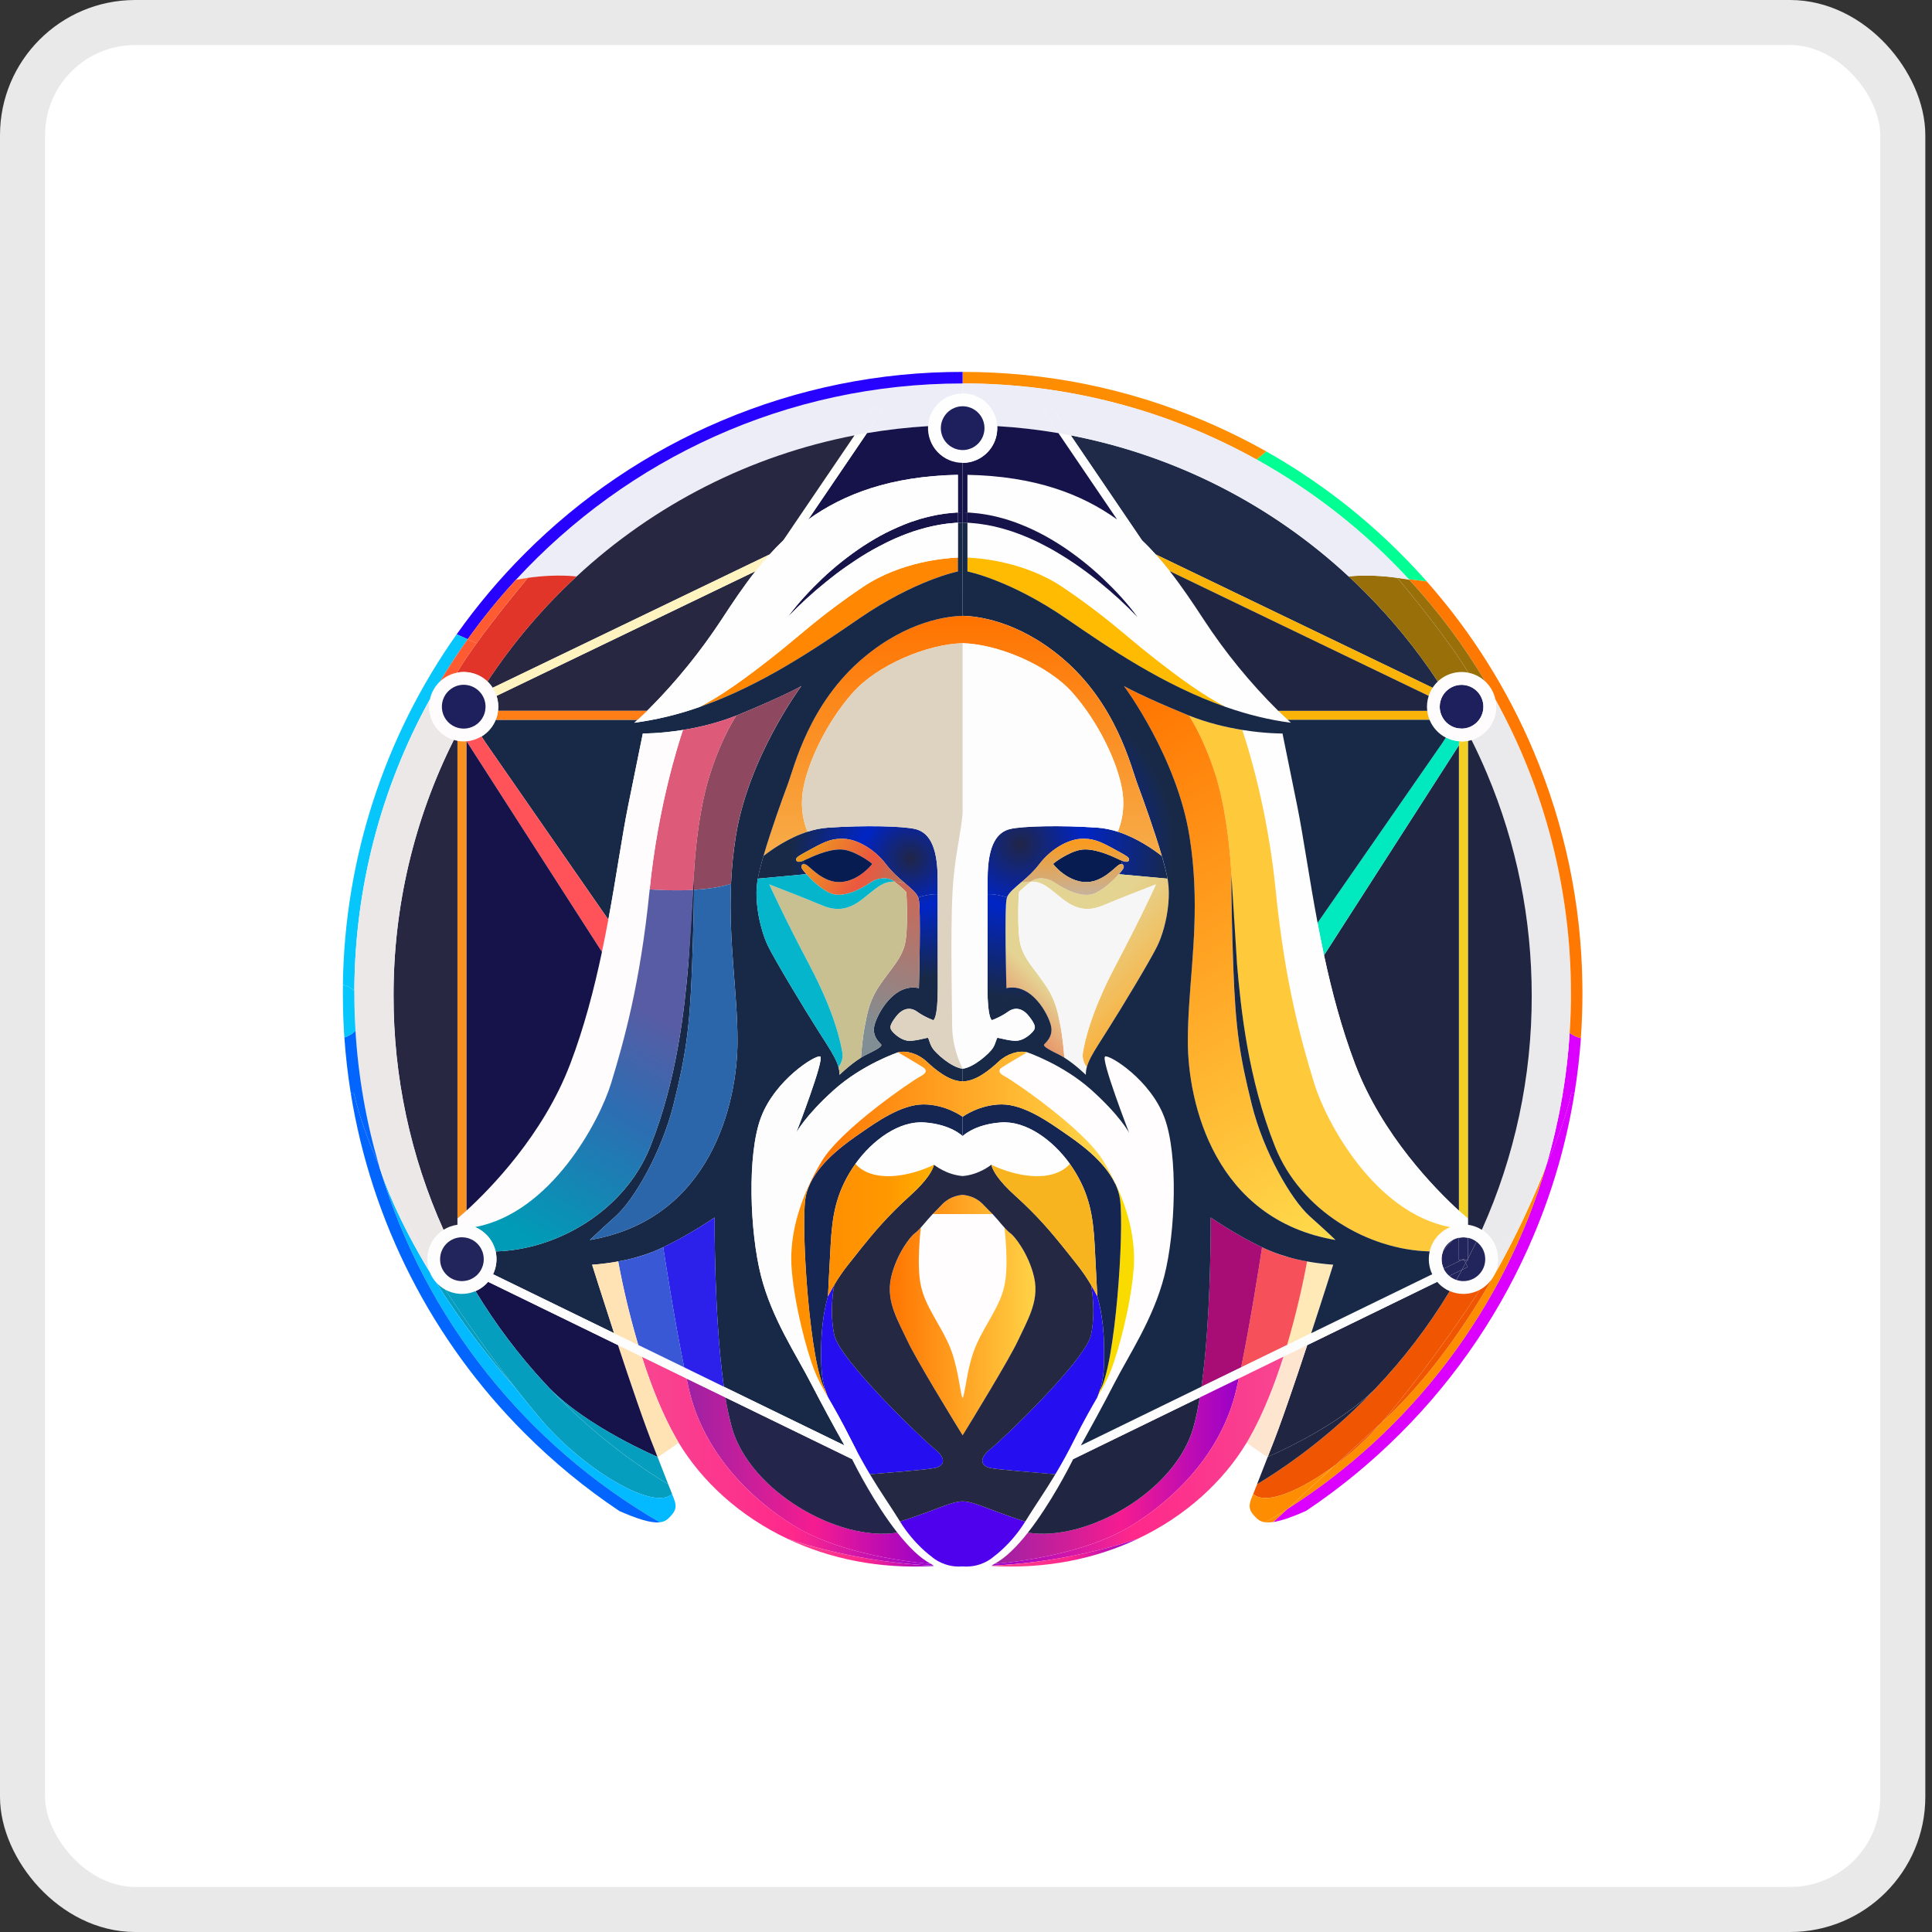 <svg width="44" height="44" viewBox="0 0 44 44" fill="none" xmlns="http://www.w3.org/2000/svg">
<rect x="0" y="0" width="44" height="44" fill="#333333" stroke="none"/>
<rect x="0.513" y="0.513" width="42.822" height="42.974" rx="2.566" fill="white" stroke="#E9E9E9" stroke-width="1.026"/>
<g clip-path="url(#clip0_3640_18294)">
<path d="M24.35 33.048L24.439 33.232L24.442 33.231C24.358 33.4 23.927 34.247 23.41 34.904C23.164 35.217 22.898 35.487 22.641 35.619L22.587 35.658C22.587 35.658 22.583 35.66 22.576 35.664C22.576 35.664 21.894 35.967 21.271 35.664L21.259 35.658L21.205 35.619C20.948 35.487 20.682 35.217 20.436 34.904C19.919 34.247 19.488 33.4 19.405 33.231L19.407 33.232L19.496 33.048L19.51 33.041C19.615 33.239 19.715 33.415 19.811 33.575C20.061 33.993 20.283 34.304 20.493 34.645C20.494 34.648 20.496 34.65 20.497 34.651C20.82 35.173 21.214 35.449 21.214 35.449C21.214 35.449 21.411 35.641 21.747 35.673H21.749C21.803 35.678 21.861 35.678 21.923 35.674C21.984 35.678 22.043 35.678 22.097 35.673H22.099C22.435 35.641 22.632 35.449 22.632 35.449C22.632 35.449 23.026 35.173 23.349 34.652L23.353 34.646C23.563 34.304 23.785 33.993 24.035 33.575C24.131 33.414 24.231 33.24 24.336 33.041L24.35 33.048Z" fill="#FDFDFD"/>
<path d="M35.749 23.523C35.822 23.581 35.909 23.622 36.004 23.642C35.974 24.061 35.926 24.48 35.859 24.895L35.79 24.884C35.68 25.389 35.467 25.967 35.22 26.532C35.507 25.551 35.684 24.542 35.749 23.523Z" fill="#DC01FF"/>
<path d="M35.789 24.884L35.858 24.894C35.68 26.008 35.368 27.096 34.929 28.134C34.22 29.816 33.193 31.344 31.904 32.633C31.243 33.296 30.519 33.892 29.741 34.412H29.74C29.446 34.541 29.194 34.635 28.996 34.663L29.323 34.363C32.132 32.576 34.26 29.804 35.218 26.534L35.218 26.532L35.218 26.531C35.467 25.966 35.679 25.389 35.789 24.884Z" fill="#DC01FF"/>
<path d="M35.219 26.534C34.261 29.804 32.133 32.577 29.324 34.364L30.413 33.363C30.787 33.084 31.155 32.75 31.457 32.404C32.535 31.414 33.39 30.165 34.011 29.073C34.774 27.732 35.184 26.63 35.217 26.537C35.217 26.536 35.218 26.535 35.219 26.534Z" fill="#FF8D02"/>
<path d="M35.216 26.538C35.183 26.63 34.773 27.733 34.011 29.073C34.077 28.958 34.113 28.827 34.116 28.694C34.409 28.183 34.85 27.373 35.216 26.538Z" fill="#EAEAEC"/>
<path d="M35.748 23.522C35.683 24.541 35.506 25.551 35.219 26.531V26.532L35.218 26.534C35.218 26.535 35.217 26.536 35.217 26.537C34.85 27.373 34.409 28.181 34.116 28.693C34.119 28.557 34.086 28.422 34.022 28.302C33.957 28.181 33.863 28.08 33.748 28.008C34.5 26.332 34.888 24.515 34.884 22.677C34.888 20.654 34.418 18.659 33.513 16.852C33.642 16.813 33.758 16.742 33.852 16.646C33.946 16.549 34.013 16.43 34.048 16.299C34.081 16.177 34.084 16.048 34.057 15.924C35.17 17.943 35.762 20.21 35.776 22.518" fill="#EAEAEC"/>
<path d="M33.747 28.008C33.916 28.115 34.037 28.278 34.089 28.473C34.108 28.546 34.117 28.62 34.115 28.694C34.011 28.877 33.903 29.06 33.793 29.24L33.706 29.37C33.601 29.428 33.484 29.461 33.365 29.467C33.245 29.473 33.126 29.451 33.016 29.404C33.067 29.32 33.117 29.235 33.166 29.15C33.195 29.16 33.226 29.167 33.257 29.171L33.286 29.175C33.363 29.181 33.44 29.17 33.511 29.141C33.583 29.113 33.646 29.068 33.697 29.011C33.749 28.953 33.786 28.885 33.806 28.81C33.827 28.736 33.829 28.658 33.814 28.582V28.581C33.813 28.572 33.811 28.563 33.808 28.555C33.807 28.552 33.807 28.549 33.806 28.547L33.798 28.52C33.792 28.5 33.784 28.481 33.775 28.462L33.774 28.459C33.765 28.441 33.755 28.422 33.743 28.405L33.743 28.404C33.737 28.395 33.73 28.386 33.724 28.377C33.718 28.37 33.714 28.364 33.708 28.357C33.703 28.352 33.699 28.347 33.694 28.342C33.692 28.338 33.689 28.336 33.686 28.332C33.681 28.327 33.675 28.321 33.67 28.316C33.669 28.316 33.668 28.314 33.667 28.314L33.657 28.304C33.654 28.3 33.65 28.298 33.646 28.295C33.639 28.288 33.631 28.282 33.623 28.277L33.622 28.276C33.665 28.188 33.707 28.098 33.747 28.008Z" fill="#FDFDFD"/>
<path d="M33.793 29.24C33.793 29.24 33.922 29.032 34.116 28.694C34.113 28.833 34.073 28.968 34.001 29.087C33.93 29.206 33.828 29.303 33.707 29.37L33.793 29.24Z" fill="#FDFDFD"/>
<path d="M34.011 29.073C33.39 30.165 32.535 31.414 31.457 32.404C32.392 31.333 33.402 29.829 33.402 29.829L33.707 29.371C33.832 29.302 33.938 29.2 34.011 29.073Z" fill="#F05601"/>
<path d="M33.722 27.993L33.748 28.008C33.707 28.098 33.666 28.188 33.623 28.276L33.622 28.275L33.611 28.267L33.601 28.26C33.593 28.255 33.585 28.25 33.577 28.245C33.566 28.239 33.556 28.233 33.546 28.229C33.527 28.219 33.507 28.21 33.486 28.204L33.471 28.2C33.458 28.194 33.444 28.19 33.43 28.189V27.893C33.532 27.907 33.632 27.94 33.722 27.993Z" fill="#FDFDFD"/>
<path d="M33.471 28.2C33.477 28.201 33.482 28.203 33.486 28.205C33.481 28.203 33.476 28.202 33.471 28.2Z" fill="#22245C"/>
<path d="M33.866 17.619C33.757 17.36 33.639 17.104 33.513 16.852C33.486 16.86 33.458 16.867 33.43 16.872V27.893C33.532 27.906 33.632 27.94 33.722 27.993L33.748 28.008C34.501 26.333 34.888 24.515 34.884 22.677C34.884 20.923 34.541 19.221 33.866 17.619Z" fill="#202541"/>
<path d="M33.449 28.194L33.466 28.199L33.471 28.2C33.497 28.207 33.522 28.217 33.546 28.23C33.556 28.235 33.566 28.24 33.577 28.246C33.585 28.25 33.593 28.255 33.601 28.261L33.611 28.268C33.615 28.271 33.619 28.273 33.622 28.276C33.623 28.276 33.623 28.276 33.623 28.277C33.561 28.408 33.497 28.538 33.43 28.667V28.19C33.436 28.191 33.443 28.192 33.449 28.194V28.194ZM33.431 28.667V28.699H33.414C33.42 28.688 33.426 28.677 33.431 28.667Z" fill="#22245C"/>
<path d="M33.429 27.861V27.893L33.403 27.89L33.429 27.861Z" fill="#FEFEFE"/>
<path d="M33.43 27.752C33.385 27.714 33.316 27.654 33.226 27.572V16.973L33.283 16.885H33.287C33.335 16.885 33.383 16.881 33.43 16.873V27.752Z" fill="#F1CF25"/>
<path d="M33.226 27.573C33.316 27.654 33.385 27.714 33.43 27.752V27.862L33.404 27.89C33.345 27.885 33.285 27.886 33.226 27.894V27.573Z" fill="#FEFEFE"/>
<path d="M33.43 28.189L33.411 28.186C33.417 28.187 33.424 28.188 33.43 28.189ZM33.379 28.764L33.424 28.855L33.296 28.917C33.325 28.866 33.352 28.815 33.379 28.764ZM33.413 28.699C33.403 28.72 33.391 28.742 33.38 28.763L33.349 28.699H33.413Z" fill="#22245C"/>
<path d="M33.297 28.18C33.307 28.179 33.317 28.179 33.328 28.179C33.342 28.179 33.357 28.18 33.371 28.181L33.383 28.182C33.389 28.183 33.396 28.183 33.401 28.184C33.411 28.186 33.42 28.187 33.43 28.189V28.667L33.413 28.699H33.348L33.335 28.671L33.278 28.699H33.226V28.19C33.233 28.188 33.24 28.187 33.247 28.186C33.25 28.185 33.252 28.185 33.254 28.185L33.27 28.183C33.279 28.181 33.288 28.18 33.297 28.18Z" fill="#22245C"/>
<path d="M33.336 28.672L33.349 28.699H33.279L33.336 28.672Z" fill="#22245C"/>
<path d="M33.328 29.468C33.462 29.468 33.592 29.433 33.707 29.371L33.402 29.829C33.402 29.829 32.392 31.333 31.457 32.404L30.413 33.363C29.634 33.945 28.829 34.291 28.541 34.026C28.565 33.965 28.595 33.889 28.628 33.804H28.629C29.624 33.2 30.533 32.464 31.332 31.617L31.337 31.613C31.363 31.584 31.39 31.556 31.416 31.527L31.424 31.519C32.026 30.871 32.56 30.162 33.018 29.404C33.115 29.446 33.221 29.468 33.328 29.468Z" fill="#F05601"/>
<path d="M33.717 15.846C33.752 15.907 33.774 15.975 33.781 16.045C33.788 16.115 33.78 16.186 33.758 16.253C33.735 16.32 33.699 16.382 33.651 16.434C33.603 16.485 33.545 16.526 33.48 16.554L33.456 16.563C33.45 16.566 33.443 16.568 33.436 16.57L33.43 16.572H33.429C33.411 16.578 33.394 16.582 33.376 16.585L33.354 16.589L33.339 16.59C33.329 16.592 33.32 16.593 33.31 16.592C33.302 16.593 33.294 16.593 33.286 16.593C33.266 16.593 33.246 16.592 33.226 16.589C33.218 16.588 33.211 16.587 33.203 16.586H33.201L33.184 16.582C33.179 16.581 33.174 16.581 33.169 16.579L33.162 16.577L33.154 16.576C33.098 16.56 33.045 16.535 32.998 16.501L32.995 16.499C32.992 16.497 32.989 16.495 32.987 16.493L32.979 16.487C32.954 16.469 32.932 16.448 32.913 16.424C32.907 16.419 32.903 16.413 32.899 16.408C32.895 16.403 32.891 16.398 32.887 16.392C32.876 16.377 32.865 16.361 32.855 16.345L32.843 16.321C32.834 16.303 32.825 16.283 32.819 16.264C32.816 16.259 32.815 16.253 32.813 16.248C32.81 16.241 32.808 16.234 32.807 16.227L32.803 16.214C32.802 16.21 32.801 16.205 32.8 16.2L32.798 16.188C32.794 16.173 32.791 16.157 32.791 16.142C32.79 16.134 32.789 16.127 32.789 16.119L32.789 16.095C32.789 16.075 32.79 16.054 32.792 16.035C32.793 16.029 32.793 16.024 32.794 16.019C32.796 16.004 32.799 15.99 32.803 15.976C32.803 15.976 32.803 15.975 32.804 15.975C32.805 15.97 32.806 15.964 32.808 15.96C32.809 15.954 32.811 15.948 32.813 15.943C32.817 15.931 32.821 15.919 32.825 15.908L32.836 15.883C32.845 15.864 32.855 15.845 32.868 15.826C32.879 15.807 32.892 15.79 32.907 15.773C32.91 15.77 32.913 15.766 32.917 15.762L32.932 15.746C32.939 15.738 32.947 15.731 32.955 15.724L32.958 15.721C32.964 15.715 32.97 15.71 32.977 15.705C32.996 15.689 33.017 15.675 33.038 15.663C33.152 15.597 33.288 15.579 33.415 15.614C33.542 15.648 33.651 15.731 33.717 15.846Z" fill="#1E205D"/>
<path d="M33.042 16.624L32.928 16.798C32.76 16.712 32.628 16.568 32.557 16.393C32.509 16.274 32.491 16.146 32.503 16.02C32.515 15.893 32.558 15.771 32.627 15.664C32.698 15.553 32.796 15.463 32.911 15.4C33.026 15.337 33.155 15.305 33.286 15.305C33.425 15.305 33.561 15.342 33.681 15.411C33.8 15.481 33.9 15.58 33.97 15.7L33.97 15.701C34.011 15.772 34.041 15.848 34.057 15.925V15.926C34.093 16.09 34.076 16.261 34.009 16.415C33.941 16.568 33.827 16.696 33.681 16.78C33.562 16.849 33.426 16.886 33.288 16.886H33.284L33.297 16.865L33.042 16.624ZM32.838 16.309C32.843 16.322 32.849 16.333 32.856 16.345C32.872 16.373 32.891 16.399 32.913 16.424C32.931 16.445 32.95 16.464 32.972 16.481L32.98 16.487L32.987 16.493C32.991 16.496 32.995 16.499 32.999 16.501L33.018 16.514C33.032 16.523 33.046 16.532 33.062 16.539L33.081 16.549C33.105 16.56 33.13 16.569 33.155 16.576L33.162 16.577L33.169 16.579L33.184 16.583C33.19 16.584 33.196 16.585 33.202 16.586H33.204C33.231 16.59 33.259 16.592 33.287 16.593H33.311C33.317 16.592 33.323 16.592 33.328 16.592L33.339 16.59C33.361 16.589 33.383 16.585 33.405 16.579C33.413 16.577 33.422 16.575 33.43 16.572H33.431C33.433 16.572 33.435 16.572 33.437 16.57C33.444 16.568 33.45 16.566 33.457 16.563C33.484 16.554 33.511 16.541 33.536 16.527C33.611 16.483 33.674 16.419 33.718 16.343C33.761 16.267 33.784 16.181 33.784 16.093C33.783 16.005 33.76 15.919 33.716 15.844C33.672 15.768 33.608 15.705 33.532 15.662C33.446 15.613 33.347 15.591 33.248 15.599C33.149 15.606 33.055 15.644 32.978 15.706C32.971 15.71 32.965 15.716 32.958 15.721L32.955 15.724C32.941 15.736 32.929 15.749 32.917 15.762C32.899 15.782 32.882 15.803 32.868 15.827L32.855 15.847C32.835 15.882 32.819 15.92 32.808 15.96L32.804 15.975V15.976L32.798 16L32.795 16.019C32.792 16.034 32.79 16.049 32.79 16.064C32.789 16.074 32.789 16.084 32.789 16.095L32.79 16.119L32.791 16.142L32.794 16.163C32.794 16.172 32.796 16.18 32.798 16.188C32.798 16.192 32.799 16.196 32.8 16.2C32.802 16.209 32.804 16.218 32.807 16.227C32.808 16.234 32.81 16.241 32.813 16.248C32.82 16.269 32.828 16.29 32.838 16.309Z" fill="#FEFCFD"/>
<path d="M33.225 16.883C33.121 16.875 33.02 16.846 32.927 16.799L33.041 16.624L33.295 16.865L33.282 16.886C33.263 16.886 33.244 16.885 33.225 16.883Z" fill="#FEFCFD"/>
<path d="M33.226 16.883C33.245 16.884 33.264 16.885 33.283 16.885L33.226 16.973V16.883Z" fill="#F1CF25"/>
<path d="M33.226 27.975C33.258 27.978 33.289 27.981 33.32 27.983L33.226 28.087V27.975Z" fill="#FDFDFD"/>
<path d="M33.226 27.893C33.285 27.886 33.345 27.885 33.404 27.89L33.321 27.983C33.289 27.98 33.258 27.978 33.227 27.974L33.226 27.893Z" fill="#FDFDFD"/>
<path d="M33.27 28.182L33.255 28.185C33.252 28.185 33.25 28.185 33.247 28.186C33.24 28.187 33.233 28.188 33.226 28.19V28.087L33.32 27.983L33.403 27.89L33.43 27.893V28.19H33.429C33.42 28.187 33.411 28.186 33.401 28.185C33.377 28.18 33.353 28.178 33.328 28.179C33.309 28.179 33.289 28.18 33.27 28.182Z" fill="#FDFDFD"/>
<path d="M33.226 27.573C32.694 27.087 31.478 25.856 30.863 24.238C30.554 23.425 30.33 22.575 30.154 21.755L33.226 16.973V27.573Z" fill="#202541"/>
<path d="M32.928 16.798C33.019 16.846 33.121 16.875 33.226 16.883V16.973L30.154 21.754C30.102 21.509 30.052 21.264 30.006 21.017L32.842 16.928L32.928 16.798Z" fill="#00E9BF"/>
<path d="M33.226 27.894C33.158 27.903 33.092 27.921 33.03 27.946C31.3 27.624 30.191 25.532 29.929 24.666C29.648 23.742 29.268 22.417 29.054 20.275L29.052 20.255C28.864 18.399 28.408 16.964 28.293 16.624C28.826 16.71 29.207 16.704 29.207 16.704C29.207 16.704 29.254 16.928 29.541 18.347C29.684 19.053 29.813 19.992 30.006 21.017L29.618 21.577L30.019 21.965L30.154 21.755C30.329 22.574 30.554 23.425 30.863 24.238C31.477 25.856 32.694 27.087 33.226 27.573L33.226 27.894Z" fill="#FEFEFE"/>
<path d="M33.029 27.946C33.091 27.921 33.157 27.903 33.226 27.894V27.975C33.16 27.968 33.094 27.958 33.029 27.946Z" fill="#FDFDFD"/>
<path d="M33.029 27.946C33.094 27.959 33.159 27.968 33.226 27.975V28.087L33.087 28.241C33.077 28.247 33.067 28.252 33.058 28.259C33.029 28.276 33.003 28.296 32.98 28.32C32.934 28.365 32.897 28.42 32.871 28.48V28.48L32.871 28.481L32.859 28.494C32.76 28.5 32.66 28.503 32.559 28.5C32.588 28.376 32.645 28.262 32.727 28.165C32.809 28.069 32.912 27.994 33.029 27.946Z" fill="#FDFDFD"/>
<path d="M33.745 28.405C33.757 28.422 33.767 28.441 33.776 28.46L33.777 28.462L33.789 28.49C33.793 28.5 33.797 28.509 33.8 28.52C33.803 28.529 33.806 28.538 33.808 28.547L33.81 28.555C33.812 28.563 33.814 28.573 33.816 28.582L33.821 28.614C33.829 28.677 33.825 28.742 33.809 28.805L33.8 28.836C33.789 28.868 33.775 28.898 33.759 28.927C33.713 29.007 33.646 29.072 33.566 29.116C33.485 29.16 33.394 29.181 33.302 29.176L33.288 29.175C33.27 29.174 33.252 29.171 33.235 29.167C33.233 29.167 33.233 29.167 33.232 29.167L33.203 29.16L33.199 29.159C33.191 29.157 33.183 29.155 33.176 29.152C33.173 29.152 33.17 29.151 33.168 29.15C33.211 29.073 33.255 28.996 33.297 28.918L33.425 28.856L33.38 28.764C33.391 28.743 33.403 28.721 33.414 28.7H33.43V28.668C33.497 28.539 33.562 28.409 33.624 28.278H33.625L33.647 28.296L33.658 28.305C33.662 28.309 33.665 28.311 33.669 28.315C33.67 28.316 33.671 28.317 33.671 28.318C33.677 28.323 33.682 28.328 33.687 28.333C33.69 28.336 33.693 28.34 33.696 28.343C33.714 28.363 33.73 28.383 33.744 28.405C33.745 28.404 33.745 28.404 33.745 28.405Z" fill="#22245C"/>
<path d="M33.08 29.11C33.089 29.115 33.098 29.12 33.108 29.125L33.11 29.125C33.128 29.135 33.147 29.143 33.167 29.149C33.118 29.235 33.068 29.32 33.017 29.404C32.906 29.357 32.808 29.284 32.73 29.193L33.007 29.058C33.012 29.063 33.017 29.068 33.023 29.072L33.046 29.089L33.054 29.094L33.08 29.11ZM33.088 28.241L33.227 28.087V28.19C33.221 28.191 33.215 28.192 33.209 28.194L33.196 28.197C33.188 28.199 33.181 28.202 33.173 28.204C33.172 28.204 33.172 28.204 33.172 28.205C33.154 28.211 33.137 28.217 33.121 28.225C33.115 28.227 33.11 28.23 33.104 28.233C33.099 28.235 33.094 28.237 33.09 28.24L33.088 28.241Z" fill="#FDFDFD"/>
<path d="M33.024 29.072C33.018 29.067 33.012 29.063 33.007 29.058L33.296 28.918C33.254 28.995 33.21 29.072 33.166 29.149L33.139 29.139C33.129 29.135 33.118 29.13 33.108 29.125C33.098 29.12 33.089 29.115 33.08 29.11C33.071 29.104 33.062 29.099 33.054 29.094C33.052 29.093 33.049 29.091 33.047 29.089L33.024 29.072Z" fill="#22245C"/>
<path d="M32.88 28.893C32.881 28.896 32.882 28.898 32.884 28.901C32.887 28.909 32.891 28.916 32.895 28.923C32.9 28.931 32.904 28.938 32.909 28.945C32.927 28.973 32.947 28.999 32.969 29.023L32.977 29.031C32.981 29.035 32.985 29.038 32.989 29.041C32.995 29.047 33.001 29.053 33.007 29.058L32.73 29.193C32.686 29.141 32.648 29.083 32.618 29.021L32.88 28.893Z" fill="#FDFDFD"/>
<path d="M32.933 29.363C32.96 29.378 32.988 29.392 33.017 29.404C32.537 30.199 31.973 30.939 31.335 31.612L31.331 31.616C30.458 32.508 28.872 33.18 28.872 33.18L28.941 33.001C29.151 32.485 29.482 31.513 29.772 30.634L32.73 29.193C32.786 29.259 32.854 29.316 32.933 29.363Z" fill="#202541"/>
<path d="M32.915 28.956C32.907 28.945 32.901 28.935 32.895 28.924L32.895 28.923C32.891 28.916 32.887 28.909 32.883 28.901L32.879 28.893L33.278 28.699H33.348L33.379 28.763C33.352 28.815 33.324 28.867 33.296 28.917L33.007 29.058L32.988 29.041C32.987 29.04 32.986 29.039 32.984 29.037C32.981 29.035 32.978 29.033 32.976 29.03L32.969 29.023C32.949 29.002 32.931 28.98 32.915 28.956ZM33.087 28.242L32.871 28.48C32.874 28.473 32.878 28.465 32.882 28.457L32.897 28.428C32.931 28.369 32.977 28.318 33.032 28.278C33.04 28.271 33.049 28.265 33.058 28.259C33.067 28.253 33.077 28.247 33.087 28.242Z" fill="#22245C"/>
<path d="M32.856 28.836C32.853 28.829 32.851 28.821 32.849 28.814L32.843 28.792C32.842 28.789 32.842 28.786 32.841 28.782L32.839 28.768L32.836 28.751C32.834 28.746 32.834 28.741 32.834 28.736C32.829 28.701 32.829 28.665 32.832 28.63L32.833 28.624L32.834 28.61C32.836 28.6 32.837 28.591 32.839 28.582C32.842 28.563 32.847 28.544 32.853 28.526C32.855 28.523 32.855 28.519 32.857 28.516L32.86 28.506L32.862 28.501C32.864 28.494 32.867 28.487 32.871 28.48V28.48L33.086 28.241L33.089 28.24C33.093 28.237 33.098 28.235 33.103 28.232C33.115 28.226 33.127 28.22 33.14 28.215C33.15 28.211 33.16 28.207 33.17 28.204L33.172 28.204C33.179 28.201 33.187 28.199 33.195 28.197L33.208 28.193C33.213 28.191 33.219 28.19 33.225 28.189V28.698H33.278L32.879 28.893C32.879 28.891 32.878 28.89 32.878 28.889C32.873 28.88 32.87 28.873 32.867 28.864C32.863 28.855 32.859 28.846 32.856 28.836Z" fill="#22245C"/>
<path d="M32.56 28.5C32.661 28.503 32.76 28.501 32.859 28.494L32.871 28.481C32.868 28.49 32.864 28.498 32.862 28.507L32.858 28.516L32.855 28.526C32.849 28.544 32.844 28.563 32.841 28.582C32.838 28.596 32.836 28.61 32.834 28.625L32.834 28.63L32.832 28.651C32.831 28.68 32.832 28.708 32.835 28.736C32.836 28.741 32.836 28.746 32.837 28.752L32.84 28.768C32.841 28.773 32.842 28.778 32.843 28.783L32.845 28.792C32.848 28.808 32.852 28.822 32.858 28.837C32.863 28.855 32.87 28.873 32.879 28.89L32.88 28.894L32.619 29.021C32.541 28.859 32.521 28.675 32.56 28.5Z" fill="#FDFDFD"/>
<path d="M32.799 16.188C32.799 16.192 32.8 16.196 32.801 16.2C32.799 16.196 32.799 16.192 32.798 16.188L32.799 16.188Z" fill="#1E205D"/>
<path d="M31.088 13.488C31.707 14.108 32.263 14.789 32.745 15.521C32.7 15.564 32.66 15.612 32.626 15.664L26.319 12.626C26.22 12.516 26.117 12.409 26.01 12.307L24.386 9.915C26.753 10.371 28.945 11.484 30.714 13.127C30.841 13.244 30.965 13.365 31.088 13.488Z" fill="#1F2A48"/>
<path d="M32.618 29.02C32.648 29.082 32.685 29.14 32.73 29.193L29.773 30.634L29.861 30.364L32.618 29.02Z" fill="#FDFDFD"/>
<path d="M31.824 13.16C32.142 13.541 33.038 14.634 33.438 15.319C33.315 15.295 33.187 15.301 33.067 15.336C32.946 15.371 32.835 15.434 32.744 15.521C32.166 14.643 31.484 13.839 30.713 13.127C31.122 13.086 31.521 13.117 31.824 13.16L31.824 13.16Z" fill="#986F09"/>
<path d="M26.319 12.626L32.626 15.663C32.589 15.72 32.559 15.783 32.538 15.848L26.64 13.007C26.538 12.878 26.432 12.751 26.319 12.626ZM32.504 16.188C32.512 16.257 32.529 16.326 32.556 16.393H29.325C29.252 16.326 29.18 16.258 29.109 16.188H32.504Z" fill="#F9B309"/>
<path d="M32.494 13.242L32.085 13.192C31.081 12.104 29.91 11.184 28.617 10.465L28.838 10.281C29.962 10.915 30.994 11.7 31.905 12.616C32.109 12.82 32.305 13.028 32.494 13.242Z" fill="#01FF94"/>
<path d="M36.037 22.414C36.014 20.592 35.638 18.793 34.929 17.115C34.333 15.7 33.51 14.391 32.493 13.242L32.084 13.192L32.096 13.205C32.749 13.913 33.327 14.687 33.821 15.514C33.879 15.568 33.929 15.63 33.969 15.7C34.01 15.771 34.039 15.847 34.056 15.925L34.056 15.925C35.188 17.975 35.78 20.281 35.777 22.624C35.777 22.924 35.768 23.223 35.748 23.522C35.822 23.58 35.909 23.622 36.003 23.641C36.027 23.303 36.039 22.963 36.039 22.624C36.039 22.554 36.038 22.484 36.037 22.414Z" fill="#FF7801"/>
<path d="M31.825 13.161L32.085 13.192L32.097 13.205C32.02 13.19 31.927 13.175 31.825 13.161Z" fill="#E5E2E5"/>
<path d="M31.825 13.161C31.927 13.175 32.02 13.19 32.096 13.206C32.749 13.913 33.327 14.687 33.821 15.514C33.714 15.416 33.581 15.348 33.439 15.32C33.038 14.634 32.142 13.541 31.825 13.161Z" fill="#986F09"/>
<path d="M31.088 31.868C30.349 32.61 29.523 33.261 28.628 33.804C28.709 33.598 28.807 33.346 28.872 33.179C28.872 33.179 30.459 32.509 31.332 31.617C31.252 31.701 31.17 31.785 31.088 31.868Z" fill="#202541"/>
<path d="M30.414 33.363L31.457 32.404C31.143 32.759 30.794 33.08 30.414 33.363Z" fill="#F05601"/>
<path d="M30.362 28.802C30.362 28.802 30.14 29.507 29.861 30.363L29.311 30.631C29.561 29.793 29.709 29.048 29.767 28.727C30.108 28.79 30.362 28.802 30.362 28.802Z" fill="#FFE9B6"/>
<path d="M30.154 21.754L30.019 21.965L29.618 21.577L30.006 21.017C30.052 21.259 30.1 21.505 30.154 21.754Z" fill="#FEFEFE"/>
<path d="M29.311 30.631L29.861 30.363L29.772 30.634L29.229 30.899C29.257 30.808 29.285 30.719 29.311 30.631Z" fill="#FDFDFD"/>
<path d="M28.742 28.405C28.816 28.44 28.889 28.472 28.96 28.502C29.232 28.613 29.523 28.684 29.768 28.729C29.649 29.37 29.497 30.006 29.312 30.632L28.265 31.141C28.476 30.117 28.677 28.834 28.742 28.405Z" fill="#F6515B"/>
<path d="M29.324 16.393H29.037V16.189H29.109C29.201 16.278 29.274 16.347 29.325 16.393H29.324Z" fill="#FEFEFE"/>
<path d="M28.996 34.663C28.931 34.673 28.872 34.675 28.82 34.669C28.99 34.57 29.158 34.469 29.323 34.363L28.996 34.663Z" fill="#FF8D02"/>
<path d="M28.872 33.179C28.852 33.188 28.54 32.964 28.391 32.857C28.413 32.821 28.433 32.787 28.453 32.752C28.771 32.19 29.028 31.528 29.228 30.899L29.772 30.634C29.482 31.512 29.151 32.485 28.941 33.001C28.941 33.001 28.914 33.072 28.872 33.179Z" fill="#FDE5D0"/>
<path d="M28.839 10.281L28.617 10.465C26.57 9.326 24.266 8.73 21.924 8.733V8.47C23.83 8.47 25.678 8.845 27.419 9.583C27.904 9.789 28.379 10.022 28.839 10.281ZM28.54 34.026C28.828 34.291 29.633 33.945 30.412 33.363L29.323 34.364C29.157 34.469 28.989 34.571 28.819 34.669C28.751 34.664 28.686 34.637 28.635 34.592C28.451 34.423 28.421 34.318 28.503 34.116L28.54 34.026Z" fill="#FF8D02"/>
<path d="M28.743 28.405C28.677 28.834 28.476 30.117 28.266 31.141L27.362 31.581C27.59 29.958 27.573 27.727 27.573 27.727C27.573 27.727 28.157 28.129 28.743 28.405Z" fill="#A70D75"/>
<path d="M29.928 24.666C29.647 23.743 29.267 22.417 29.053 20.275L29.051 20.255C28.864 18.399 28.408 16.964 28.292 16.624C27.934 16.566 27.506 16.467 27.079 16.297C27.213 16.512 27.474 16.979 27.687 17.665C27.99 18.637 28.043 19.905 28.043 19.905C28.043 19.905 28.049 20.044 28.06 20.267C28.081 20.665 28.119 21.331 28.172 21.962C28.257 22.948 28.419 24.566 29.04 26.119C29.619 27.568 31.147 28.464 32.559 28.5C32.587 28.377 32.645 28.262 32.726 28.166C32.808 28.07 32.912 27.994 33.029 27.947C31.3 27.625 30.191 25.533 29.928 24.666Z" fill="#FECA3C"/>
<path d="M24.088 12.588C24.255 12.687 24.417 12.795 24.576 12.906C24.736 13.017 24.891 13.136 25.042 13.259C25.346 13.505 25.635 13.77 25.907 14.055C25.675 13.736 25.403 13.446 25.117 13.173C24.828 12.9 24.516 12.653 24.184 12.434C24.017 12.326 23.845 12.224 23.667 12.133C23.488 12.044 23.303 11.962 23.115 11.893C23.068 11.876 23.019 11.861 22.972 11.845C22.947 11.837 22.924 11.829 22.899 11.822L22.826 11.803C22.777 11.79 22.729 11.774 22.68 11.764L22.531 11.732C22.482 11.721 22.431 11.716 22.381 11.707L22.306 11.696C22.281 11.692 22.256 11.69 22.231 11.688C22.18 11.684 22.13 11.678 22.079 11.674L22.031 11.672V10.814C23.564 10.845 24.633 11.251 25.439 11.832L26.043 12.721L26.64 13.008C26.922 13.366 27.169 13.738 27.405 14.097C27.898 14.853 28.469 15.554 29.109 16.189H29.038V16.393H29.325C29.371 16.435 29.398 16.458 29.4 16.461C28.893 16.393 28.395 16.272 27.913 16.101C27.406 15.836 26.901 15.473 26.257 14.968C25.613 14.462 25.188 14.037 24.194 13.368C23.314 12.776 22.263 12.708 22.031 12.699V11.905L22.066 11.906C22.113 11.909 22.16 11.914 22.207 11.918C22.231 11.921 22.254 11.922 22.278 11.925L22.349 11.935C22.395 11.944 22.443 11.948 22.489 11.958C22.677 11.991 22.861 12.043 23.043 12.101C23.224 12.162 23.402 12.235 23.577 12.316C23.663 12.359 23.75 12.401 23.835 12.447C23.921 12.491 24.004 12.541 24.088 12.588Z" fill="#FEFEFE"/>
<path d="M27.361 31.581L28.265 31.141C28.248 31.228 28.229 31.312 28.211 31.394L27.323 31.826C27.337 31.747 27.35 31.665 27.361 31.581L27.361 31.581Z" fill="#FDFDFD"/>
<path d="M28.212 31.394C28.229 31.312 28.248 31.228 28.265 31.141L29.311 30.631C29.285 30.72 29.257 30.809 29.228 30.899L28.212 31.394Z" fill="#FDFDFD"/>
<path d="M27.325 31.826L28.213 31.394C28.192 31.488 28.172 31.58 28.151 31.667C27.858 32.917 26.958 34.005 25.766 34.746C24.573 35.486 22.642 35.618 22.642 35.618C22.899 35.486 23.165 35.216 23.411 34.903C24.734 35.122 26.773 33.967 27.181 32.506C27.237 32.307 27.285 32.076 27.325 31.826H27.325Z" fill="url(#paint0_linear_3640_18294)"/>
<path d="M29.821 27.694C29.414 27.328 28.778 26.246 28.506 25.148C28.235 24.05 28.142 23.462 28.088 22.06C28.065 21.463 28.05 20.865 28.044 20.267C28.042 20.029 28.044 19.906 28.044 19.906C28.044 19.906 27.99 18.638 27.688 17.665C27.474 16.979 27.214 16.512 27.079 16.297L27.028 16.276C25.963 15.838 25.607 15.631 25.596 15.624C25.615 15.649 26.806 17.251 27.091 19.057C27.15 19.43 27.183 19.786 27.198 20.129C27.258 21.459 27.051 22.587 27.051 23.709C27.051 25.122 27.658 27.772 30.415 28.24C30.416 28.24 30.229 28.06 29.821 27.694Z" fill="url(#paint1_linear_3640_18294)"/>
<path d="M24.442 33.23L27.324 31.826C27.284 32.076 27.236 32.307 27.18 32.506C26.772 33.968 24.733 35.122 23.41 34.904C23.927 34.247 24.358 33.4 24.442 33.23Z" fill="#202541"/>
<path d="M24.194 13.368C25.188 14.037 25.612 14.462 26.256 14.967C26.9 15.473 27.406 15.835 27.912 16.1C26.497 15.606 25.256 14.757 24.288 14.091C22.992 13.2 22.031 13.015 22.031 13.015V12.699C22.263 12.707 23.314 12.777 24.194 13.368Z" fill="#FFBB01"/>
<path d="M32.538 15.848C32.502 15.957 32.49 16.073 32.504 16.188H29.11C28.47 15.553 27.898 14.852 27.405 14.097C27.169 13.737 26.922 13.366 26.64 13.007L32.538 15.848V15.848Z" fill="#202541"/>
<path d="M25.456 18.942C25.896 19.084 26.271 19.347 26.459 19.495C26.517 19.693 26.564 19.874 26.589 20.011L25.482 19.909C25.514 19.872 25.545 19.834 25.574 19.794C25.61 19.741 25.594 19.68 25.538 19.68L25.56 19.605C25.656 19.64 25.702 19.632 25.713 19.586C25.728 19.526 25.666 19.497 25.346 19.322C25.026 19.146 24.872 19.091 24.612 19.104C24.351 19.117 23.954 19.307 23.665 19.687C23.544 19.845 23.404 19.971 23.279 20.078C23.119 20.216 22.981 20.325 22.936 20.437C22.822 20.398 22.613 20.355 22.493 20.367V20.02C22.493 19.201 22.731 18.948 23.003 18.881C23.274 18.814 24.157 18.792 24.994 18.85C25.152 18.861 25.307 18.895 25.456 18.942Z" fill="url(#paint2_radial_3640_18294)"/>
<path d="M26.319 12.626L26.182 12.56L26.01 12.307C26.119 12.41 26.221 12.517 26.319 12.626ZM26.01 12.307C25.835 12.14 25.645 11.98 25.439 11.832L24.104 9.864C24.198 9.88 24.291 9.897 24.385 9.915L26.009 12.307H26.01Z" fill="#FEFEFE"/>
<path d="M26.64 13.007L26.044 12.72L25.44 11.832C25.646 11.979 25.835 12.139 26.01 12.307L26.181 12.56L26.319 12.626C26.432 12.751 26.538 12.878 26.64 13.007Z" fill="#FEFEFE"/>
<path d="M24.337 33.041C24.38 32.96 24.423 32.875 24.468 32.785C24.689 32.343 24.858 32.054 24.991 31.822V31.821C25.124 31.591 25.222 31.417 25.303 31.206C25.466 30.781 25.743 29.786 25.817 28.919C25.874 28.249 25.695 27.566 25.405 26.953C25.32 26.774 25.226 26.602 25.126 26.436C24.682 25.707 23.08 24.616 22.893 24.519C22.706 24.422 22.76 24.355 22.813 24.315C22.866 24.274 23.394 23.967 23.394 23.967C23.394 23.967 24.202 24.238 24.855 24.823C25.51 25.409 25.714 25.797 25.714 25.797C25.714 25.797 25.056 24.097 25.169 24.06C25.283 24.024 26.197 24.596 26.518 25.45C26.838 26.303 26.768 28.07 26.518 29.054C26.267 30.038 25.713 30.848 25.363 31.534C25.121 32 24.872 32.462 24.615 32.92L24.351 33.048L24.337 33.041Z" fill="#FFFDFE"/>
<path d="M24.184 12.434C24.515 12.653 24.827 12.901 25.116 13.173C25.403 13.446 25.674 13.736 25.907 14.055C25.636 13.772 25.347 13.506 25.042 13.26C24.891 13.136 24.736 13.018 24.576 12.906C24.417 12.794 24.254 12.688 24.088 12.589C24.004 12.54 23.921 12.491 23.835 12.447C23.75 12.401 23.663 12.359 23.577 12.316C23.403 12.235 23.224 12.163 23.042 12.101C22.86 12.043 22.676 11.991 22.489 11.958C22.442 11.949 22.395 11.943 22.348 11.936L22.278 11.926C22.254 11.922 22.231 11.921 22.207 11.919C22.16 11.915 22.113 11.91 22.065 11.906L22.031 11.905V11.672L22.079 11.674C22.13 11.677 22.18 11.683 22.231 11.688C22.256 11.69 22.281 11.692 22.306 11.696L22.381 11.707C22.431 11.715 22.482 11.721 22.531 11.732L22.68 11.764C22.729 11.774 22.777 11.79 22.826 11.802L22.899 11.822C22.924 11.829 22.947 11.838 22.972 11.845C23.019 11.86 23.068 11.876 23.115 11.893C23.303 11.962 23.488 12.043 23.666 12.133C23.845 12.224 24.017 12.326 24.184 12.435V12.434Z" fill="#15134A"/>
<path d="M24.99 29.524C24.99 29.524 25.129 29.963 25.142 30.597C25.153 31.134 25.139 31.386 25.048 31.667C25.031 31.719 25.012 31.77 24.991 31.821V31.822C24.857 32.054 24.689 32.343 24.468 32.785C24.334 33.054 24.19 33.317 24.035 33.575C23.733 33.551 22.745 33.472 22.561 33.434C22.343 33.39 22.276 33.225 22.561 32.997C22.846 32.77 24.728 30.967 24.847 30.4C24.963 29.848 24.854 29.292 24.847 29.263C24.905 29.36 24.953 29.448 24.99 29.523L24.99 29.524Z" fill="#250EF0"/>
<path d="M25.048 31.666C25.4 31.108 25.605 28.043 25.508 27.316C25.489 27.191 25.453 27.07 25.398 26.956L25.404 26.953C25.694 27.566 25.873 28.248 25.817 28.92C25.743 29.786 25.466 30.78 25.303 31.205C25.221 31.417 25.123 31.591 24.991 31.82C25.013 31.767 25.032 31.717 25.049 31.666H25.048Z" fill="#F9DB00"/>
<path d="M25.508 27.316C25.606 28.044 25.4 31.108 25.049 31.666C25.14 31.386 25.154 31.134 25.143 30.596C25.13 29.962 24.991 29.523 24.991 29.523C24.99 29.508 24.964 28.976 24.93 28.342C24.894 27.7 24.814 27.187 24.431 26.602C24.41 26.569 24.388 26.537 24.365 26.505C23.977 25.964 23.369 25.52 22.794 25.563C22.184 25.608 21.924 25.875 21.924 25.875V25.433C21.924 25.433 22.306 25.152 22.816 25.152C23.325 25.152 23.899 25.563 24.238 25.797C24.517 25.991 25.138 26.407 25.398 26.956C25.452 27.071 25.491 27.191 25.508 27.316Z" fill="#162653"/>
<path d="M24.699 20.088C24.288 20.063 23.986 19.688 23.986 19.675C23.986 19.661 24.324 19.407 24.605 19.355C24.886 19.303 25.276 19.474 25.45 19.558C25.492 19.578 25.529 19.593 25.56 19.605L25.538 19.68C25.523 19.681 25.508 19.684 25.494 19.69C25.405 19.727 25.109 20.113 24.699 20.088Z" fill="#071C50"/>
<path d="M27.324 31.826L24.441 33.23L24.456 33.2L24.614 32.919L27.361 31.58C27.35 31.664 27.337 31.746 27.324 31.826Z" fill="#FDFDFD"/>
<path d="M24.439 33.232L24.351 33.048L24.615 32.919L24.457 33.2L24.442 33.23L24.439 33.232Z" fill="#FFFDFE"/>
<path d="M23.936 9.254L24.386 9.915C24.292 9.897 24.198 9.88 24.105 9.864L23.768 9.369L23.936 9.254Z" fill="#ECEDF6"/>
<path d="M23.8 22.421C24.05 22.785 24.092 23.063 24.154 23.379C24.201 23.618 24.228 23.943 24.239 24.088C24.193 24.058 24.146 24.032 24.097 24.008C23.803 23.868 23.763 23.819 23.777 23.791C23.79 23.762 23.995 23.62 23.933 23.357C23.872 23.095 23.489 22.38 22.919 22.503C22.919 22.503 22.868 20.672 22.925 20.462C22.928 20.453 22.931 20.445 22.935 20.436C22.98 20.324 23.118 20.216 23.278 20.078L23.317 20.099C23.333 20.089 23.378 20.08 23.479 20.078C23.365 20.161 23.21 20.302 23.206 20.322C23.2 20.344 23.155 21.199 23.242 21.523C23.329 21.848 23.55 22.056 23.8 22.421Z" fill="url(#paint3_linear_3640_18294)"/>
<path d="M24.105 9.865C23.643 9.786 23.178 9.733 22.711 9.705C22.699 9.504 22.611 9.315 22.465 9.176C22.319 9.038 22.125 8.961 21.924 8.961V8.733C24.351 8.733 26.632 9.361 28.617 10.465C29.91 11.184 31.081 12.104 32.085 13.192L31.826 13.16C31.523 13.118 31.123 13.087 30.714 13.127C28.945 11.485 26.753 10.372 24.386 9.915L23.937 9.254L23.768 9.369L24.105 9.865Z" fill="#ECEDF6"/>
<path d="M26.597 20.061L26.588 20.011L25.481 19.909C25.367 20.037 25.169 20.232 24.953 20.336C24.648 20.483 24.206 20.225 24.022 20.102C23.838 19.978 23.623 19.979 23.509 20.057L23.479 20.078C23.756 20.073 23.904 20.245 24.194 20.47C24.483 20.695 24.755 20.778 25.13 20.617C25.507 20.456 26.326 20.142 26.326 20.142C26.326 20.142 26.005 20.856 25.413 21.976C24.822 23.096 24.697 23.761 24.661 23.98C24.639 24.12 24.702 24.239 24.75 24.305C24.789 24.163 24.875 24.008 25.014 23.786C25.073 23.693 25.141 23.587 25.219 23.465C25.556 22.936 26.187 21.886 26.35 21.558C26.463 21.332 26.575 20.953 26.608 20.57C26.625 20.4 26.621 20.23 26.597 20.061Z" fill="url(#paint4_linear_3640_18294)"/>
<path d="M26.326 20.141C26.326 20.141 26.006 20.855 25.414 21.975C24.822 23.096 24.697 23.76 24.662 23.979C24.639 24.119 24.702 24.238 24.751 24.304C24.735 24.361 24.728 24.42 24.729 24.479C24.729 24.479 24.49 24.246 24.24 24.088C24.229 23.944 24.201 23.619 24.155 23.38C24.093 23.064 24.051 22.786 23.801 22.421C23.551 22.056 23.331 21.849 23.244 21.524C23.157 21.199 23.201 20.344 23.207 20.322C23.212 20.303 23.366 20.162 23.48 20.078C23.757 20.073 23.906 20.244 24.195 20.47C24.484 20.695 24.755 20.777 25.132 20.617C25.507 20.456 26.326 20.141 26.326 20.141Z" fill="#F6F6F6"/>
<path d="M23.985 19.675C23.985 19.688 24.287 20.063 24.698 20.088C25.108 20.113 25.404 19.727 25.494 19.689C25.507 19.683 25.522 19.68 25.537 19.68C25.594 19.68 25.61 19.74 25.574 19.793C25.561 19.812 25.529 19.855 25.481 19.908C25.367 20.037 25.168 20.231 24.953 20.336C24.648 20.483 24.205 20.225 24.022 20.102C23.838 19.977 23.623 19.979 23.51 20.056C23.499 20.063 23.489 20.07 23.479 20.078C23.378 20.08 23.333 20.089 23.317 20.099L23.278 20.078C23.404 19.971 23.543 19.845 23.664 19.687C23.953 19.307 24.351 19.118 24.61 19.104C24.871 19.091 25.025 19.146 25.345 19.321C25.665 19.497 25.727 19.526 25.712 19.586C25.701 19.631 25.655 19.64 25.559 19.605C25.521 19.591 25.484 19.575 25.449 19.558C25.275 19.474 24.884 19.303 24.604 19.355C24.324 19.407 23.985 19.662 23.985 19.675Z" fill="url(#paint5_linear_3640_18294)"/>
<path d="M28.173 21.962C28.258 22.948 28.42 24.566 29.041 26.119C29.621 27.568 31.149 28.464 32.56 28.5C32.52 28.677 32.542 28.86 32.618 29.02L29.861 30.363C30.142 29.507 30.363 28.802 30.363 28.802C30.363 28.802 30.109 28.79 29.768 28.728C29.492 28.68 29.222 28.604 28.961 28.501C28.888 28.471 28.815 28.439 28.743 28.405C28.157 28.129 27.573 27.727 27.573 27.727C27.573 27.727 27.591 29.958 27.363 31.58L24.616 32.919C24.806 32.577 25.13 31.99 25.363 31.533C25.714 30.848 26.267 30.038 26.518 29.053C26.768 28.07 26.838 26.302 26.518 25.449C26.198 24.595 25.283 24.023 25.17 24.06C25.056 24.097 25.714 25.797 25.714 25.797C25.714 25.797 25.51 25.409 24.856 24.823C24.202 24.237 23.395 23.966 23.395 23.966C23.201 23.916 22.934 24 22.744 24.177C22.554 24.354 22.24 24.618 21.946 24.626C21.939 24.626 21.932 24.626 21.924 24.625V24.339C22.181 24.309 22.537 23.988 22.612 23.869C22.687 23.75 22.692 23.635 22.722 23.635C22.752 23.635 23.04 23.723 23.189 23.699C23.338 23.676 23.488 23.543 23.539 23.473C23.59 23.403 23.584 23.342 23.446 23.158C23.309 22.974 23.131 22.917 22.96 23.04C22.79 23.163 22.593 23.233 22.593 23.233C22.593 23.233 22.49 23.22 22.49 22.5C22.49 21.881 22.492 21.095 22.493 20.366C22.614 20.354 22.823 20.397 22.936 20.436C22.932 20.445 22.929 20.453 22.927 20.462C22.869 20.672 22.921 22.504 22.921 22.504C23.491 22.38 23.874 23.095 23.935 23.358C23.997 23.62 23.792 23.762 23.778 23.791C23.765 23.819 23.805 23.867 24.099 24.008C24.145 24.031 24.193 24.058 24.241 24.088C24.491 24.245 24.729 24.479 24.729 24.479C24.728 24.42 24.736 24.361 24.751 24.304C24.79 24.161 24.876 24.007 25.016 23.785C25.075 23.691 25.142 23.586 25.22 23.464C25.557 22.935 26.188 21.885 26.351 21.556C26.464 21.331 26.577 20.952 26.609 20.569C26.624 20.396 26.623 20.221 26.598 20.06L26.59 20.01C26.555 19.836 26.512 19.663 26.46 19.493C26.29 18.91 26.022 18.167 25.911 17.872C25.757 17.463 25.424 16.017 24.175 14.973C23.165 14.127 22.239 14.031 21.924 14.025V11.902H21.925L22.033 11.905V13.015C22.033 13.015 22.994 13.2 24.289 14.091C25.258 14.757 26.498 15.605 27.914 16.1C28.391 16.267 28.888 16.394 29.401 16.46L29.326 16.393H32.557C32.628 16.568 32.76 16.712 32.928 16.799L32.843 16.929L30.007 21.017C29.814 19.992 29.684 19.053 29.542 18.348C29.255 16.929 29.208 16.705 29.208 16.705C29.208 16.705 28.828 16.71 28.294 16.624C27.935 16.566 27.508 16.467 27.08 16.297L27.029 16.276C25.964 15.838 25.608 15.63 25.597 15.624C25.616 15.648 26.807 17.251 27.092 19.057C27.151 19.43 27.184 19.786 27.199 20.129C27.259 21.459 27.052 22.586 27.052 23.709C27.052 25.121 27.66 27.772 30.416 28.24C30.416 28.24 30.23 28.059 29.822 27.694C29.415 27.328 28.778 26.246 28.507 25.148C28.235 24.051 28.142 23.461 28.089 22.06C28.057 21.224 28.038 20.271 28.044 19.916" fill="url(#paint6_radial_3640_18294)"/>
<path d="M24.105 9.864L25.441 11.831C24.634 11.251 23.565 10.844 22.033 10.814V11.672L21.928 11.669H21.924V10.541C22.032 10.541 22.138 10.519 22.236 10.476C22.335 10.433 22.424 10.371 22.497 10.293C22.571 10.214 22.628 10.122 22.665 10.021C22.701 9.92 22.717 9.812 22.711 9.705C23.178 9.732 23.644 9.786 24.105 9.864Z" fill="#15134A"/>
<path d="M21.427 9.751C21.427 9.883 21.479 10.01 21.572 10.104C21.666 10.197 21.792 10.25 21.924 10.25C22.056 10.25 22.182 10.197 22.275 10.104C22.369 10.01 22.421 9.883 22.421 9.751C22.421 9.619 22.369 9.492 22.275 9.398C22.182 9.305 22.056 9.252 21.924 9.252C21.792 9.252 21.666 9.305 21.573 9.398C21.48 9.492 21.427 9.619 21.427 9.751ZM21.924 8.96C22.133 8.961 22.334 9.044 22.481 9.192C22.629 9.34 22.712 9.541 22.712 9.751C22.712 9.961 22.629 10.162 22.481 10.31C22.334 10.458 22.133 10.541 21.924 10.542C21.817 10.541 21.711 10.519 21.612 10.477C21.514 10.434 21.425 10.372 21.351 10.293C21.277 10.215 21.221 10.123 21.184 10.021C21.147 9.92 21.131 9.813 21.137 9.705C21.149 9.504 21.238 9.315 21.384 9.176C21.53 9.038 21.723 8.961 21.924 8.96Z" fill="#FEFEFE"/>
<path d="M22.641 35.618C22.641 35.618 24.573 35.487 25.765 34.746C26.958 34.006 27.857 32.916 28.151 31.668C28.171 31.581 28.192 31.489 28.212 31.394L29.229 30.898C29.028 31.529 28.771 32.19 28.453 32.751C28.433 32.787 28.413 32.822 28.392 32.856C27.867 33.729 27.01 34.529 25.897 35.052C25.897 35.053 25.897 35.052 25.897 35.052C24.825 35.399 23.712 35.602 22.588 35.657L22.642 35.618H22.641Z" fill="url(#paint7_linear_3640_18294)"/>
<path d="M22.588 35.658L22.712 35.651C23.794 35.587 24.865 35.386 25.897 35.053C24.958 35.494 23.836 35.739 22.577 35.664C22.581 35.662 22.584 35.66 22.588 35.658L22.588 35.658Z" fill="url(#paint8_linear_3640_18294)"/>
<path d="M21.924 9.252C22.056 9.253 22.182 9.305 22.276 9.399C22.369 9.492 22.421 9.619 22.421 9.751C22.421 9.884 22.368 10.01 22.275 10.104C22.182 10.197 22.055 10.25 21.924 10.25C21.792 10.249 21.665 10.197 21.572 10.103C21.479 10.01 21.427 9.883 21.427 9.751C21.427 9.618 21.48 9.492 21.573 9.398C21.666 9.305 21.793 9.252 21.924 9.252Z" fill="#1E205D"/>
<path d="M21.928 11.668L22.033 11.672V11.905L21.925 11.901H21.924V11.668L21.928 11.668Z" fill="#15134A"/>
<path d="M21.923 8.733V8.961C21.504 8.961 21.16 9.291 21.136 9.705C20.669 9.733 20.204 9.786 19.743 9.865L20.079 9.369L19.91 9.254L19.462 9.916C17.095 10.372 14.902 11.485 13.133 13.128C12.725 13.087 12.325 13.118 12.022 13.161C11.931 13.173 11.841 13.188 11.751 13.206C14.282 10.456 17.905 8.733 21.923 8.733H21.923Z" fill="#ECEDF6"/>
<path d="M21.923 8.47V8.733C17.906 8.733 14.283 10.456 11.75 13.205C11.356 13.633 10.989 14.084 10.652 14.558L10.4 14.446C10.862 13.794 11.378 13.181 11.942 12.616C13.228 11.323 14.752 10.293 16.429 9.583C18.167 8.845 20.036 8.466 21.923 8.47Z" fill="#2702FF"/>
<path d="M19.743 9.864C20.204 9.786 20.669 9.733 21.136 9.705C21.13 9.813 21.146 9.92 21.183 10.021C21.219 10.122 21.276 10.215 21.35 10.293C21.424 10.371 21.512 10.434 21.611 10.476C21.709 10.519 21.815 10.541 21.923 10.541V11.669H21.919L21.815 11.672V10.814C20.282 10.845 19.213 11.252 18.407 11.832L19.743 9.865V9.864Z" fill="#15134A"/>
<path d="M21.919 11.668H21.923V11.902L21.815 11.905V11.672L21.919 11.668Z" fill="#15134A"/>
<path d="M26.459 19.494C26.288 18.91 26.02 18.167 25.909 17.872C25.756 17.464 25.422 16.018 24.174 14.974C23.163 14.128 22.238 14.032 21.923 14.026C21.608 14.032 20.683 14.128 19.672 14.974C18.423 16.018 18.09 17.464 17.936 17.872C17.825 18.167 17.558 18.91 17.387 19.494C17.575 19.346 17.95 19.083 18.391 18.941C18.331 18.804 18.208 18.446 18.293 17.969C18.404 17.353 18.817 16.466 19.409 15.79C19.978 15.139 21.132 14.668 21.923 14.649C22.714 14.668 23.869 15.139 24.438 15.79C25.029 16.466 25.442 17.353 25.553 17.969C25.638 18.446 25.515 18.804 25.455 18.941C25.896 19.083 26.27 19.346 26.459 19.494Z" fill="url(#paint9_linear_3640_18294)"/>
<path d="M25.553 17.969C25.443 17.354 25.029 16.467 24.438 15.791C23.869 15.139 22.714 14.668 21.923 14.649V18.532C21.882 18.968 21.797 19.262 21.726 19.905C21.628 20.794 21.685 22.711 21.685 23.334C21.684 23.681 21.766 24.024 21.923 24.333V24.339C22.18 24.309 22.535 23.988 22.611 23.869C22.686 23.75 22.691 23.635 22.721 23.635C22.751 23.635 23.038 23.723 23.187 23.699C23.337 23.676 23.487 23.543 23.538 23.473C23.589 23.403 23.583 23.342 23.445 23.159C23.308 22.975 23.13 22.917 22.959 23.04C22.789 23.163 22.592 23.233 22.592 23.233C22.592 23.233 22.489 23.22 22.489 22.5C22.489 21.881 22.491 21.095 22.492 20.366V20.019C22.492 19.2 22.73 18.947 23.002 18.88C23.273 18.813 24.156 18.791 24.993 18.849C25.151 18.86 25.307 18.894 25.456 18.941C25.515 18.804 25.638 18.446 25.553 17.969Z" fill="#FDFDFD"/>
<path d="M18.704 30.597C18.693 31.134 18.707 31.386 18.798 31.667C18.446 31.109 18.241 28.044 18.339 27.317C18.356 27.191 18.395 27.071 18.449 26.956C18.71 26.407 19.33 25.991 19.61 25.797C19.948 25.563 20.522 25.152 21.032 25.152C21.541 25.152 21.923 25.433 21.923 25.433V25.875C21.923 25.875 21.663 25.607 21.054 25.563C20.478 25.52 19.871 25.964 19.483 26.505C19.46 26.537 19.438 26.57 19.416 26.602C19.034 27.187 18.954 27.7 18.918 28.342C18.883 28.976 18.857 29.508 18.857 29.523C18.857 29.523 18.718 29.963 18.704 30.597Z" fill="#162653"/>
<path d="M22.792 25.563C22.183 25.608 21.923 25.875 21.923 25.875C21.923 25.875 21.663 25.607 21.053 25.563C20.478 25.521 19.87 25.964 19.482 26.506C19.555 26.594 19.754 26.772 20.175 26.786C20.727 26.803 21.254 26.534 21.27 26.526L21.27 26.526C21.27 26.526 21.544 26.753 21.923 26.783C22.16 26.759 22.386 26.67 22.576 26.526C22.592 26.534 23.119 26.803 23.671 26.786C24.091 26.772 24.29 26.594 24.363 26.506C23.975 25.964 23.368 25.521 22.792 25.563Z" fill="#FEFEFE"/>
<path d="M22.41 27.451C22.331 27.364 22.188 27.238 21.924 27.211C21.66 27.238 21.517 27.364 21.438 27.451C21.373 27.522 21.318 27.57 21.242 27.65H22.607C22.53 27.57 22.476 27.522 22.41 27.451Z" fill="url(#paint10_linear_3640_18294)"/>
<path d="M21.923 34.193C22.047 34.194 22.192 34.234 22.452 34.335C22.896 34.506 23.242 34.619 23.349 34.652C23.026 35.174 22.632 35.449 22.632 35.449C22.632 35.449 22.435 35.641 22.099 35.673H22.098C22.04 35.679 21.981 35.679 21.923 35.674C21.862 35.679 21.803 35.678 21.749 35.673H21.747C21.412 35.641 21.214 35.449 21.214 35.449C21.214 35.449 20.82 35.174 20.497 34.652C20.799 34.555 21.098 34.45 21.394 34.335C21.654 34.234 21.799 34.194 21.923 34.193Z" fill="#4F00EC"/>
<path d="M21.816 12.699V13.015C21.816 13.015 20.855 13.2 19.559 14.091C18.591 14.757 17.35 15.605 15.935 16.1C16.441 15.835 16.946 15.473 17.59 14.967C18.235 14.462 18.659 14.037 19.653 13.368C20.532 12.776 21.584 12.707 21.816 12.699Z" fill="#FF8701"/>
<path d="M18.805 13.26C18.5 13.506 18.21 13.772 17.939 14.055C18.172 13.736 18.443 13.447 18.73 13.173C19.019 12.901 19.331 12.653 19.662 12.434C19.829 12.326 20.002 12.224 20.18 12.133C20.359 12.044 20.543 11.963 20.731 11.893C20.779 11.876 20.827 11.861 20.875 11.846C20.899 11.838 20.922 11.829 20.947 11.822L21.02 11.803C21.069 11.79 21.117 11.775 21.167 11.765L21.315 11.732C21.365 11.722 21.415 11.716 21.465 11.707L21.54 11.696C21.565 11.693 21.59 11.691 21.616 11.688C21.666 11.684 21.716 11.678 21.767 11.674L21.815 11.672V11.905L21.781 11.906L21.639 11.919C21.616 11.921 21.592 11.923 21.568 11.926L21.498 11.936C21.451 11.944 21.404 11.949 21.357 11.959C21.17 11.992 20.986 12.044 20.803 12.102C20.622 12.163 20.444 12.236 20.27 12.317C20.183 12.36 20.096 12.402 20.012 12.448C19.925 12.491 19.842 12.541 19.759 12.589C19.591 12.688 19.43 12.796 19.271 12.907C19.11 13.017 18.956 13.136 18.805 13.26Z" fill="#15134A"/>
<path d="M22.875 27.957C22.832 27.909 22.782 27.851 22.718 27.776C22.682 27.733 22.644 27.691 22.605 27.65H21.24C21.201 27.691 21.163 27.733 21.127 27.777C21.063 27.851 21.014 27.909 20.971 27.957C20.971 27.957 20.863 28.809 20.973 29.291C21.083 29.773 21.393 30.131 21.614 30.636C21.662 30.747 21.702 30.862 21.734 30.979C21.848 31.384 21.874 31.766 21.922 31.838C21.971 31.766 21.998 31.384 22.11 30.98C22.12 30.946 22.13 30.913 22.14 30.88C22.166 30.798 22.196 30.716 22.231 30.636C22.451 30.131 22.761 29.773 22.872 29.29C22.982 28.809 22.875 27.957 22.875 27.957Z" fill="#FFFDFE"/>
<path d="M23.551 29.089C23.427 28.549 23.102 28.151 23.02 28.093C22.967 28.053 22.918 28.008 22.875 27.957C22.875 27.957 22.983 28.809 22.873 29.291C22.763 29.773 22.453 30.131 22.232 30.636C22.184 30.748 22.144 30.863 22.112 30.98C21.999 31.385 21.972 31.766 21.924 31.839C21.875 31.766 21.849 31.384 21.735 30.98C21.704 30.863 21.664 30.748 21.616 30.636C21.395 30.132 21.085 29.774 20.975 29.292C20.865 28.81 20.972 27.958 20.972 27.958C20.918 28.019 20.874 28.061 20.828 28.094C20.746 28.152 20.421 28.549 20.296 29.089C20.264 29.228 20.257 29.373 20.275 29.515C20.305 29.754 20.399 29.978 20.505 30.202C20.558 30.312 20.613 30.423 20.665 30.535C20.858 30.953 21.73 32.374 21.924 32.69C22.118 32.374 22.989 30.953 23.182 30.535C23.235 30.423 23.29 30.312 23.343 30.202C23.449 29.978 23.543 29.755 23.573 29.515C23.59 29.379 23.586 29.238 23.551 29.089Z" fill="url(#paint11_linear_3640_18294)"/>
<path d="M18.134 19.586C18.146 19.634 18.195 19.641 18.301 19.6L18.309 19.68C18.252 19.68 18.237 19.74 18.272 19.794C18.285 19.813 18.318 19.855 18.365 19.908L17.258 20.011C17.283 19.873 17.33 19.693 17.388 19.494C17.576 19.347 17.951 19.083 18.392 18.942C18.54 18.894 18.695 18.86 18.854 18.85C19.691 18.792 20.574 18.814 20.846 18.881C21.117 18.948 21.355 19.202 21.355 20.02C21.355 20.133 21.355 20.249 21.355 20.367C21.234 20.355 21.026 20.398 20.912 20.437C20.869 20.331 20.744 20.229 20.594 20.101C20.463 19.989 20.312 19.857 20.182 19.687C19.893 19.308 19.496 19.118 19.236 19.104C18.975 19.091 18.822 19.146 18.501 19.322C18.18 19.498 18.118 19.526 18.134 19.586Z" fill="url(#paint12_radial_3640_18294)"/>
<path d="M18.999 30.401C19.118 30.967 21.001 32.77 21.286 32.997C21.571 33.225 21.504 33.39 21.286 33.434C21.102 33.472 20.113 33.551 19.811 33.575C19.657 33.317 19.513 33.054 19.379 32.785C19.158 32.344 18.99 32.054 18.856 31.822V31.821C18.835 31.77 18.816 31.719 18.799 31.667C18.708 31.386 18.693 31.134 18.705 30.597C18.718 29.963 18.856 29.523 18.856 29.523C18.894 29.448 18.941 29.36 18.999 29.263C18.993 29.292 18.883 29.849 18.999 30.401H18.999Z" fill="#250EF0"/>
<path d="M15.806 19.878C15.815 20.234 15.791 21.224 15.76 22.06C15.706 23.461 15.613 24.051 15.341 25.148C15.07 26.246 14.434 27.328 14.026 27.694C13.619 28.06 13.432 28.24 13.432 28.24C16.189 27.772 16.796 25.121 16.796 23.709C16.796 22.586 16.59 21.459 16.649 20.129C16.664 19.787 16.698 19.43 16.756 19.057C17.041 17.251 18.233 15.649 18.251 15.624C18.24 15.63 17.884 15.838 16.82 16.276L16.768 16.297C16.34 16.467 15.913 16.566 15.554 16.624C15.021 16.71 14.64 16.705 14.64 16.705C14.64 16.705 14.594 16.929 14.306 18.348C14.167 19.037 14.04 19.948 13.855 20.945L11.069 16.929L10.966 16.773C11.113 16.685 11.227 16.551 11.291 16.393H14.522C14.473 16.438 14.446 16.46 14.446 16.46C14.953 16.392 15.452 16.272 15.934 16.101C17.35 15.605 18.591 14.756 19.559 14.091C20.854 13.2 21.815 13.015 21.815 13.015V11.905L21.923 11.902L21.924 14.026C21.609 14.032 20.684 14.128 19.673 14.974C18.425 16.018 18.091 17.463 17.937 17.872C17.826 18.167 17.558 18.91 17.388 19.494C17.33 19.692 17.284 19.873 17.259 20.01C17.255 20.028 17.253 20.045 17.25 20.061C17.226 20.229 17.222 20.399 17.239 20.569C17.272 20.952 17.385 21.331 17.497 21.557C17.66 21.885 18.291 22.936 18.628 23.465C18.705 23.586 18.774 23.692 18.832 23.785C18.972 24.007 19.058 24.162 19.097 24.304C19.112 24.364 19.12 24.42 19.119 24.479C19.119 24.479 19.357 24.246 19.608 24.088C19.655 24.058 19.703 24.031 19.75 24.009C20.043 23.868 20.084 23.82 20.07 23.791C20.057 23.762 19.852 23.621 19.913 23.358C19.975 23.095 20.357 22.38 20.927 22.504C20.927 22.504 20.979 20.672 20.921 20.463C20.919 20.454 20.916 20.445 20.912 20.437C21.026 20.397 21.234 20.355 21.355 20.366C21.356 21.095 21.358 21.881 21.358 22.501C21.358 23.22 21.255 23.234 21.255 23.234C21.255 23.234 21.058 23.163 20.888 23.041C20.718 22.918 20.54 22.974 20.402 23.159C20.264 23.343 20.258 23.404 20.31 23.474C20.361 23.543 20.51 23.676 20.66 23.7C20.809 23.724 21.096 23.635 21.127 23.635C21.156 23.635 21.161 23.751 21.237 23.869C21.312 23.988 21.667 24.31 21.924 24.34V24.626C21.916 24.626 21.909 24.626 21.902 24.626C21.608 24.619 21.294 24.355 21.105 24.177C20.914 24 20.647 23.916 20.454 23.966C20.454 23.966 19.646 24.237 18.992 24.823C18.338 25.409 18.134 25.797 18.134 25.797C18.134 25.797 18.792 24.097 18.678 24.06C18.565 24.024 17.651 24.596 17.331 25.45C17.01 26.303 17.08 28.07 17.331 29.054C17.581 30.038 18.134 30.848 18.485 31.534C18.727 32 18.976 32.462 19.233 32.919L16.485 31.581C16.257 29.958 16.275 27.727 16.275 27.727C16.275 27.727 15.691 28.129 15.105 28.405C15.032 28.439 14.959 28.472 14.887 28.502C14.626 28.604 14.356 28.68 14.08 28.728C13.739 28.79 13.485 28.803 13.485 28.803C13.485 28.803 13.707 29.508 13.986 30.364L11.229 29.02C11.306 28.861 11.329 28.677 11.288 28.5C12.7 28.464 14.228 27.569 14.807 26.119C15.428 24.566 15.59 22.948 15.675 21.963" fill="url(#paint13_radial_3640_18294)"/>
<path d="M20.4 23.159C20.538 22.975 20.716 22.918 20.887 23.041C21.056 23.163 21.254 23.234 21.254 23.234C21.254 23.234 21.357 23.221 21.357 22.501C21.357 21.881 21.355 21.096 21.354 20.366L21.354 20.019C21.354 19.201 21.116 18.948 20.844 18.881C20.573 18.814 19.689 18.792 18.853 18.85C18.696 18.862 18.54 18.893 18.39 18.942C18.331 18.804 18.208 18.446 18.293 17.969C18.403 17.354 18.817 16.467 19.408 15.791C19.977 15.139 21.131 14.668 21.923 14.649V18.532C21.881 18.968 21.797 19.262 21.725 19.905C21.628 20.794 21.684 22.711 21.684 23.334C21.684 23.681 21.765 24.024 21.923 24.333V24.339C21.665 24.309 21.311 23.988 21.235 23.869C21.16 23.75 21.155 23.635 21.125 23.635C21.095 23.635 20.808 23.723 20.658 23.699C20.509 23.676 20.359 23.543 20.308 23.473C20.257 23.404 20.262 23.343 20.4 23.159Z" fill="#DDD3C0"/>
<path d="M21.271 35.664C20.012 35.739 18.89 35.494 17.95 35.053C19.022 35.399 20.135 35.603 21.259 35.658L21.271 35.664Z" fill="url(#paint14_linear_3640_18294)"/>
<path d="M15.634 31.394L16.522 31.826C16.562 32.076 16.61 32.307 16.666 32.506C17.074 33.967 19.113 35.122 20.436 34.903C20.682 35.216 20.948 35.486 21.205 35.618C21.205 35.618 19.273 35.486 18.081 34.746C16.889 34.005 15.99 32.916 15.696 31.667C15.676 31.58 15.655 31.488 15.634 31.394Z" fill="url(#paint15_linear_3640_18294)"/>
<path d="M18.301 19.6C18.195 19.64 18.146 19.634 18.133 19.586C18.119 19.526 18.181 19.497 18.501 19.321C18.821 19.146 18.974 19.091 19.235 19.104C19.495 19.117 19.892 19.307 20.182 19.687C20.312 19.857 20.463 19.988 20.594 20.101L20.533 20.102C20.52 20.09 20.477 20.08 20.367 20.078C20.357 20.07 20.347 20.063 20.336 20.056C20.223 19.979 20.008 19.977 19.824 20.101C19.641 20.225 19.198 20.482 18.893 20.335C18.678 20.231 18.479 20.037 18.365 19.908C18.332 19.871 18.301 19.833 18.272 19.793C18.237 19.739 18.252 19.68 18.308 19.679C18.321 19.679 18.335 19.683 18.352 19.689C18.443 19.726 18.737 20.113 19.148 20.088C19.558 20.063 19.861 19.688 19.861 19.674C19.861 19.661 19.522 19.407 19.242 19.354C18.961 19.302 18.57 19.473 18.397 19.557C18.366 19.573 18.334 19.587 18.301 19.6Z" fill="url(#paint16_linear_3640_18294)"/>
<path d="M20.595 20.101C20.744 20.228 20.869 20.331 20.912 20.436C20.916 20.445 20.919 20.454 20.921 20.463C20.979 20.672 20.928 22.504 20.928 22.504C20.358 22.38 19.975 23.095 19.914 23.358C19.852 23.62 20.057 23.762 20.07 23.791C20.084 23.82 20.044 23.868 19.75 24.008C19.703 24.031 19.655 24.058 19.608 24.088C19.619 23.944 19.646 23.619 19.693 23.38C19.754 23.064 19.796 22.786 20.047 22.421C20.297 22.056 20.517 21.849 20.604 21.524C20.691 21.199 20.646 20.344 20.641 20.322C20.636 20.303 20.481 20.162 20.368 20.078C20.478 20.08 20.521 20.09 20.533 20.103L20.595 20.101Z" fill="url(#paint17_linear_3640_18294)"/>
<path d="M20.64 20.322C20.645 20.344 20.69 21.199 20.603 21.524C20.517 21.848 20.296 22.055 20.046 22.42C19.796 22.786 19.754 23.063 19.692 23.379C19.645 23.619 19.618 23.943 19.607 24.088C19.356 24.245 19.118 24.478 19.118 24.478C19.119 24.419 19.112 24.361 19.096 24.304C19.144 24.238 19.208 24.119 19.185 23.979C19.149 23.76 19.025 23.095 18.433 21.975C17.841 20.855 17.521 20.141 17.521 20.141C17.521 20.141 18.34 20.455 18.716 20.616C19.092 20.777 19.363 20.694 19.653 20.469C19.942 20.243 20.09 20.072 20.368 20.077C20.48 20.161 20.635 20.302 20.64 20.322Z" fill="#C8C090"/>
<path d="M22.561 32.998C22.846 32.77 24.728 30.967 24.848 30.401C24.963 29.849 24.854 29.292 24.848 29.264C24.753 29.103 24.648 28.949 24.532 28.803C24.476 28.734 24.421 28.664 24.366 28.593L24.239 28.434C23.942 28.063 23.614 27.676 23.127 27.237C22.719 26.871 22.605 26.645 22.577 26.526H22.576C22.576 26.526 22.302 26.753 21.924 26.784C21.545 26.753 21.271 26.526 21.271 26.526C21.242 26.645 21.127 26.87 20.72 27.237C20.233 27.676 19.905 28.063 19.608 28.434C19.565 28.488 19.523 28.541 19.482 28.594C19.426 28.663 19.371 28.734 19.315 28.803C19.199 28.949 19.093 29.103 18.999 29.263C18.993 29.293 18.883 29.849 18.999 30.4C19.118 30.967 21.001 32.77 21.285 32.997C21.57 33.225 21.504 33.39 21.285 33.435C21.101 33.472 20.113 33.551 19.811 33.575C20.061 33.993 20.283 34.304 20.494 34.646L20.497 34.652C20.799 34.555 21.099 34.449 21.395 34.334C21.655 34.234 21.8 34.194 21.924 34.193C22.047 34.194 22.192 34.234 22.452 34.334C22.896 34.506 23.242 34.619 23.349 34.652L23.353 34.646C23.563 34.304 23.785 33.993 24.035 33.575C23.734 33.551 22.745 33.472 22.561 33.435C22.343 33.39 22.276 33.225 22.561 32.997L22.561 32.998ZM21.924 32.69C21.729 32.374 20.858 30.952 20.665 30.534C20.613 30.422 20.557 30.311 20.505 30.202C20.398 29.978 20.304 29.754 20.274 29.515C20.256 29.373 20.263 29.228 20.295 29.088C20.42 28.548 20.744 28.151 20.827 28.093C20.873 28.06 20.917 28.018 20.971 27.957C21.014 27.91 21.064 27.851 21.127 27.776C21.171 27.725 21.208 27.685 21.241 27.65C21.317 27.57 21.371 27.522 21.436 27.451C21.515 27.364 21.66 27.238 21.923 27.211C22.187 27.238 22.33 27.364 22.409 27.451C22.475 27.522 22.529 27.57 22.605 27.65C22.638 27.685 22.675 27.725 22.719 27.776C22.782 27.851 22.831 27.91 22.875 27.957C22.929 28.018 22.973 28.06 23.019 28.093C23.101 28.151 23.426 28.548 23.551 29.088C23.585 29.238 23.589 29.378 23.572 29.514C23.542 29.753 23.448 29.977 23.342 30.201C23.289 30.311 23.234 30.422 23.182 30.534C22.988 30.952 22.117 32.374 21.923 32.689L21.924 32.69Z" fill="#252842"/>
<path d="M20.436 34.904C19.113 35.122 17.074 33.968 16.666 32.506C16.606 32.282 16.557 32.055 16.521 31.826L19.404 33.23C19.488 33.399 19.919 34.247 20.436 34.904Z" fill="#24254B"/>
<path d="M17.951 35.052H17.95C16.838 34.529 15.981 33.729 15.456 32.856C15.435 32.822 15.414 32.787 15.395 32.751C15.076 32.19 14.819 31.529 14.619 30.898L15.635 31.394C15.656 31.489 15.677 31.581 15.697 31.668C15.991 32.917 16.89 34.006 18.083 34.746C19.275 35.487 21.206 35.618 21.206 35.618L21.26 35.657C21.219 35.655 21.177 35.653 21.137 35.65C20.054 35.587 18.983 35.386 17.951 35.052Z" fill="url(#paint18_linear_3640_18294)"/>
<path d="M20.079 9.369L19.743 9.864C19.649 9.88 19.555 9.897 19.462 9.915L19.91 9.254L20.079 9.369Z" fill="#ECEDF6"/>
<path d="M19.743 9.864L18.407 11.832C18.201 11.98 18.012 12.139 17.837 12.307L19.462 9.915C19.555 9.897 19.648 9.88 19.743 9.864Z" fill="#FFFFFB"/>
<path d="M19.243 19.355C19.523 19.407 19.862 19.661 19.862 19.674C19.862 19.688 19.56 20.063 19.149 20.088C18.739 20.113 18.443 19.727 18.353 19.689C18.339 19.684 18.324 19.68 18.309 19.68L18.302 19.6C18.33 19.589 18.362 19.575 18.398 19.557C18.572 19.474 18.962 19.303 19.243 19.355Z" fill="#071C50"/>
<path d="M24.99 29.523C24.989 29.508 24.963 28.977 24.929 28.343C24.893 27.7 24.813 27.188 24.43 26.603C24.409 26.57 24.387 26.538 24.364 26.506C24.291 26.595 24.092 26.772 23.672 26.786C23.12 26.803 22.592 26.534 22.577 26.526C22.605 26.644 22.72 26.87 23.127 27.237C23.614 27.675 23.942 28.063 24.239 28.434C24.282 28.487 24.324 28.54 24.365 28.593C24.421 28.664 24.476 28.734 24.532 28.803C24.66 28.963 24.765 29.122 24.848 29.263C24.905 29.36 24.953 29.448 24.99 29.523Z" fill="#F7B41E"/>
<path d="M20.176 26.786C19.755 26.772 19.557 26.595 19.483 26.506C19.46 26.538 19.439 26.57 19.417 26.603C19.034 27.187 18.954 27.7 18.918 28.343C18.883 28.976 18.858 29.508 18.857 29.523C18.895 29.448 18.942 29.36 19 29.263C19.094 29.103 19.2 28.949 19.316 28.803L19.482 28.593C19.524 28.54 19.566 28.487 19.608 28.434C19.906 28.063 20.234 27.675 20.721 27.237C21.128 26.87 21.242 26.644 21.271 26.526C21.255 26.535 20.728 26.803 20.176 26.786Z" fill="url(#paint19_linear_3640_18294)"/>
<path d="M19.497 33.048L19.408 33.231L19.405 33.23C19.4 33.22 19.395 33.21 19.39 33.2L19.233 32.919L19.497 33.048Z" fill="#FDFDFD"/>
<path d="M19.461 9.915L17.837 12.307C17.729 12.411 17.626 12.518 17.528 12.626L11.22 15.664C11.187 15.611 11.147 15.563 11.101 15.521C11.68 14.644 12.362 13.84 13.133 13.127C14.902 11.485 17.094 10.372 19.461 9.915Z" fill="#272742"/>
<path d="M19.232 32.919L19.39 33.201L19.405 33.231L16.522 31.827C16.509 31.745 16.497 31.663 16.485 31.582L19.232 32.919ZM20.453 23.967C20.453 23.967 20.981 24.274 21.034 24.315C21.087 24.355 21.141 24.422 20.954 24.519C20.767 24.616 19.165 25.707 18.721 26.436C18.621 26.602 18.527 26.774 18.442 26.953C18.153 27.566 17.974 28.248 18.03 28.919C18.104 29.786 18.381 30.78 18.544 31.206C18.626 31.417 18.724 31.591 18.856 31.821V31.822C18.989 32.054 19.157 32.343 19.379 32.785C19.424 32.874 19.468 32.96 19.511 33.041L19.497 33.048L19.232 32.919C18.976 32.462 18.726 32 18.485 31.534C18.134 30.848 17.58 30.038 17.33 29.054C17.079 28.07 17.009 26.303 17.33 25.449C17.651 24.596 18.565 24.024 18.678 24.06C18.792 24.097 18.134 25.797 18.134 25.797C18.134 25.797 18.338 25.409 18.992 24.823C19.645 24.238 20.453 23.967 20.453 23.967Z" fill="#FDFDFD"/>
<path d="M19.652 20.469C19.941 20.244 20.09 20.072 20.367 20.078C20.356 20.07 20.346 20.063 20.336 20.056C20.222 19.979 20.007 19.977 19.824 20.101C19.64 20.225 19.198 20.482 18.893 20.335C18.677 20.231 18.478 20.036 18.365 19.908L17.257 20.01L17.249 20.061C17.224 20.222 17.223 20.396 17.238 20.569C17.271 20.952 17.384 21.331 17.496 21.557C17.659 21.885 18.29 22.935 18.627 23.464C18.704 23.586 18.773 23.692 18.831 23.785C18.971 24.007 19.058 24.162 19.096 24.304C19.144 24.238 19.208 24.119 19.185 23.979C19.149 23.76 19.024 23.095 18.433 21.975C17.841 20.855 17.52 20.141 17.52 20.141C17.52 20.141 18.339 20.456 18.715 20.616C19.091 20.777 19.362 20.695 19.652 20.469Z" fill="#05B5CC"/>
<path d="M25.125 26.436C24.681 25.707 23.079 24.616 22.892 24.519C22.705 24.422 22.759 24.355 22.812 24.314C22.865 24.274 23.393 23.967 23.393 23.967C23.2 23.916 22.933 24 22.742 24.177C22.552 24.355 22.238 24.619 21.944 24.626H21.901C21.608 24.619 21.294 24.355 21.103 24.177C20.913 24 20.646 23.916 20.453 23.967C20.453 23.967 20.98 24.274 21.034 24.315C21.087 24.355 21.14 24.422 20.953 24.519C20.767 24.616 19.165 25.707 18.721 26.436C18.619 26.603 18.526 26.776 18.442 26.953L18.449 26.956C18.709 26.406 19.33 25.991 19.61 25.797C19.948 25.562 20.522 25.152 21.032 25.152C21.542 25.152 21.923 25.433 21.923 25.433C21.923 25.433 22.305 25.152 22.814 25.152C23.324 25.152 23.898 25.562 24.236 25.797C24.516 25.991 25.136 26.406 25.397 26.956L25.404 26.953C25.319 26.774 25.225 26.601 25.125 26.436Z" fill="url(#paint20_linear_3640_18294)"/>
<path d="M18.34 27.317C18.242 28.043 18.448 31.108 18.799 31.666C18.815 31.716 18.834 31.767 18.856 31.82C18.724 31.59 18.626 31.416 18.544 31.205C18.381 30.78 18.105 29.786 18.031 28.92C17.974 28.248 18.153 27.565 18.443 26.953L18.45 26.956C18.394 27.07 18.357 27.191 18.34 27.316L18.34 27.317Z" fill="url(#paint21_linear_3640_18294)"/>
<path d="M18.408 11.832L17.804 12.72L17.207 13.007C17.309 12.878 17.416 12.751 17.529 12.626L17.666 12.56L17.838 12.307C18.013 12.14 18.202 11.979 18.408 11.832Z" fill="#FEFEFE"/>
<path d="M16.819 16.276C17.883 15.838 18.239 15.63 18.25 15.623C18.231 15.648 17.04 17.251 16.755 19.057C16.7 19.412 16.664 19.77 16.648 20.129C16.395 20.209 16.094 20.249 15.803 20.266C15.804 20.028 15.803 19.906 15.803 19.906C15.803 19.906 15.856 18.637 16.159 17.665C16.372 16.978 16.633 16.512 16.767 16.297L16.819 16.276Z" fill="#8E485F"/>
<path d="M17.838 12.308L17.666 12.56L17.529 12.626C17.627 12.518 17.73 12.411 17.838 12.308Z" fill="#FEFEFE"/>
<path d="M11.309 15.848L17.207 13.007C16.924 13.366 16.677 13.737 16.441 14.097C15.948 14.852 15.376 15.553 14.737 16.189H11.342C11.356 16.074 11.345 15.957 11.309 15.848Z" fill="#272742"/>
<path d="M15.555 16.624C15.913 16.566 16.34 16.467 16.768 16.297C16.634 16.512 16.373 16.979 16.16 17.665C15.857 18.637 15.804 19.905 15.804 19.905C15.804 19.905 15.798 20.044 15.786 20.267C15.382 20.291 15 20.27 14.796 20.255C14.983 18.399 15.44 16.964 15.555 16.624Z" fill="#DD5A79"/>
<path d="M16.649 20.128C16.59 21.459 16.796 22.586 16.796 23.709C16.796 25.122 16.189 27.772 13.432 28.24C13.432 28.24 13.619 28.06 14.026 27.694C14.433 27.328 15.07 26.245 15.341 25.148C15.613 24.05 15.706 23.461 15.759 22.06C15.791 21.224 15.801 20.619 15.804 20.266C16.095 20.249 16.396 20.209 16.649 20.128Z" fill="#2B66AB"/>
<path d="M16.523 31.826L15.635 31.395C15.617 31.312 15.599 31.228 15.582 31.141L16.486 31.581C16.497 31.665 16.51 31.747 16.523 31.826Z" fill="#FDFDFD"/>
<path d="M16.485 31.581L15.581 31.14C15.371 30.117 15.17 28.834 15.104 28.405C15.691 28.129 16.275 27.727 16.275 27.727C16.275 27.727 16.257 29.957 16.485 31.581Z" fill="#2B21EB"/>
<path d="M15.635 31.394L14.619 30.899C14.59 30.809 14.562 30.719 14.536 30.631L15.582 31.141L15.635 31.394Z" fill="#FDFDFD"/>
<path d="M14.64 16.704C14.64 16.704 15.02 16.71 15.554 16.624C15.439 16.964 14.982 18.399 14.795 20.255L14.793 20.276C14.58 22.417 14.199 23.743 13.919 24.666C13.656 25.532 12.547 27.624 10.818 27.946C10.755 27.92 10.688 27.903 10.621 27.894V27.573C11.154 27.087 12.369 25.856 12.984 24.238C13.302 23.4 13.531 22.523 13.709 21.68L13.892 21.965L14.293 21.577L13.854 20.946C14.04 19.949 14.166 19.037 14.306 18.348C14.593 16.928 14.64 16.704 14.64 16.704Z" fill="#FEFCFD"/>
<path d="M15.394 32.751C15.414 32.786 15.434 32.822 15.455 32.856C15.307 32.964 14.995 33.188 14.975 33.179L14.905 33.001C14.695 32.485 14.365 31.512 14.075 30.634L14.618 30.899C14.819 31.528 15.076 32.19 15.394 32.751Z" fill="#FFE3B4"/>
<path d="M14.796 20.255C14.999 20.27 15.382 20.29 15.787 20.267C15.766 20.664 15.729 21.331 15.675 21.962C15.591 22.948 15.428 24.566 14.807 26.119C14.227 27.568 12.699 28.464 11.288 28.5C11.26 28.377 11.202 28.262 11.12 28.165C11.039 28.069 10.935 27.994 10.818 27.946C12.547 27.624 13.656 25.532 13.919 24.666C14.2 23.742 14.58 22.417 14.794 20.275C14.794 20.268 14.795 20.261 14.796 20.255Z" fill="url(#paint22_linear_3640_18294)"/>
<path d="M15.105 28.405C15.17 28.834 15.371 30.118 15.582 31.14L14.536 30.631C14.351 30.006 14.198 29.37 14.079 28.729C14.325 28.684 14.615 28.613 14.887 28.501C14.959 28.472 15.032 28.44 15.105 28.405Z" fill="#3858D6"/>
<path d="M14.074 30.634C14.364 31.513 14.694 32.485 14.905 33.001L14.974 33.18C14.974 33.18 13.387 32.509 12.515 31.617C12.486 31.587 12.459 31.557 12.431 31.527L12.423 31.519C11.821 30.871 11.287 30.162 10.829 29.404C10.94 29.357 11.038 29.285 11.117 29.193L14.074 30.634Z" fill="#15134A"/>
<path d="M14.809 16.189V16.393H14.522C14.572 16.347 14.646 16.278 14.738 16.189H14.809Z" fill="#FEFEFE"/>
<path d="M11.343 16.189H14.738C14.646 16.278 14.572 16.347 14.522 16.393H11.291C11.318 16.326 11.336 16.257 11.343 16.189Z" fill="#FF7F16"/>
<path d="M14.618 30.898L14.075 30.634L13.986 30.363L14.536 30.631C14.562 30.72 14.59 30.809 14.618 30.898H14.618Z" fill="#FDFDFD"/>
<path d="M15.934 16.1C15.451 16.271 14.953 16.392 14.446 16.46C14.446 16.46 14.472 16.437 14.521 16.392H14.809V16.188H14.737C15.108 15.825 15.779 15.107 16.442 14.097C16.678 13.737 16.924 13.365 17.207 13.007L17.804 12.72L18.407 11.831C19.214 11.251 20.283 10.844 21.815 10.813V11.672L21.767 11.673C21.716 11.677 21.666 11.683 21.616 11.687C21.59 11.69 21.565 11.692 21.54 11.695L21.465 11.707C21.415 11.715 21.364 11.721 21.315 11.731L21.167 11.764C21.117 11.774 21.069 11.789 21.02 11.802L20.947 11.822C20.923 11.829 20.899 11.837 20.875 11.845C20.827 11.86 20.779 11.876 20.732 11.892C20.543 11.962 20.359 12.043 20.18 12.132C20.001 12.223 19.83 12.325 19.663 12.434C19.331 12.653 19.019 12.9 18.73 13.172C18.443 13.446 18.172 13.735 17.939 14.054C18.21 13.771 18.499 13.505 18.804 13.259C18.956 13.135 19.111 13.017 19.27 12.905C19.43 12.794 19.591 12.686 19.758 12.588C19.842 12.54 19.925 12.49 20.012 12.447C20.265 12.309 20.53 12.194 20.804 12.101C20.986 12.043 21.17 11.991 21.357 11.958C21.404 11.948 21.451 11.943 21.498 11.935L21.568 11.925C21.592 11.921 21.615 11.92 21.639 11.918C21.687 11.914 21.733 11.909 21.781 11.905L21.815 11.904V12.698C21.583 12.707 20.531 12.775 19.652 13.367C18.658 14.036 18.234 14.461 17.59 14.967C16.946 15.473 16.44 15.835 15.934 16.1Z" fill="#FEFEFE"/>
<path d="M13.855 20.945L14.293 21.577L13.892 21.965L13.709 21.68C13.762 21.432 13.81 21.186 13.855 20.945Z" fill="#FEFCFD"/>
<path d="M14.079 28.728C14.137 29.048 14.286 29.793 14.536 30.631L13.986 30.364C13.706 29.507 13.485 28.803 13.485 28.803C13.485 28.803 13.738 28.791 14.079 28.728Z" fill="#FFE3B4"/>
<path d="M14.075 30.634L11.117 29.193C11.162 29.14 11.2 29.082 11.229 29.02L13.987 30.363L14.075 30.634Z" fill="#FDFDFD"/>
<path d="M12.022 13.16C12.325 13.117 12.724 13.087 13.133 13.128C12.363 13.84 11.68 14.644 11.102 15.521C11.011 15.434 10.9 15.371 10.779 15.336C10.659 15.301 10.531 15.296 10.408 15.32C10.524 15.122 10.682 14.889 10.854 14.649C11.279 14.06 11.797 13.431 12.022 13.16Z" fill="#E03528"/>
<path d="M12.516 31.617C13.389 32.509 14.975 33.18 14.975 33.18L15.219 33.804C14.224 33.2 13.315 32.465 12.516 31.617Z" fill="#069EBF"/>
<path d="M11.75 13.205C11.828 13.19 11.919 13.175 12.022 13.16C11.797 13.431 11.279 14.06 10.854 14.649L10.651 14.558C10.989 14.084 11.356 13.633 11.75 13.205Z" fill="#FF5B32"/>
<path d="M10.954 15.41C11.122 15.507 11.248 15.663 11.308 15.848C11.364 16.018 11.36 16.202 11.298 16.37C11.236 16.538 11.119 16.679 10.966 16.772L10.868 16.623L10.614 16.864L10.626 16.882C10.556 16.888 10.485 16.885 10.416 16.872C10.328 16.856 10.243 16.825 10.166 16.779C10.076 16.727 9.997 16.658 9.934 16.576C9.872 16.494 9.826 16.4 9.799 16.299C9.766 16.177 9.763 16.049 9.79 15.925V15.924C9.807 15.846 9.837 15.771 9.877 15.7V15.699C9.947 15.579 10.047 15.48 10.167 15.41C10.286 15.341 10.422 15.304 10.561 15.304C10.698 15.305 10.834 15.341 10.954 15.41ZM10.311 16.527C10.329 16.537 10.348 16.547 10.366 16.554L10.39 16.563C10.399 16.567 10.408 16.57 10.416 16.572H10.418C10.426 16.575 10.434 16.577 10.442 16.579C10.452 16.582 10.461 16.584 10.471 16.585C10.478 16.587 10.486 16.588 10.493 16.589L10.508 16.59C10.536 16.595 10.564 16.595 10.592 16.592C10.601 16.591 10.611 16.591 10.62 16.589L10.644 16.586H10.646C10.652 16.585 10.657 16.583 10.663 16.582C10.668 16.581 10.673 16.58 10.678 16.579C10.68 16.579 10.682 16.578 10.685 16.577L10.692 16.576C10.718 16.569 10.743 16.559 10.767 16.549L10.786 16.539C10.808 16.529 10.829 16.516 10.849 16.501L10.852 16.499C10.857 16.495 10.863 16.491 10.867 16.486C10.892 16.468 10.915 16.447 10.934 16.423C10.939 16.418 10.944 16.413 10.948 16.407L10.96 16.392C10.971 16.377 10.981 16.36 10.991 16.344C10.995 16.336 11 16.328 11.003 16.32C11.013 16.302 11.021 16.282 11.028 16.263L11.034 16.248C11.036 16.241 11.038 16.233 11.04 16.226L11.043 16.214C11.044 16.209 11.046 16.204 11.046 16.2L11.049 16.188C11.052 16.172 11.054 16.157 11.056 16.141C11.057 16.133 11.057 16.126 11.057 16.119L11.058 16.094C11.058 16.074 11.057 16.054 11.054 16.034C11.054 16.029 11.053 16.024 11.052 16.018C11.05 16.004 11.048 15.989 11.043 15.975V15.974L11.039 15.959C11.035 15.941 11.029 15.924 11.021 15.907L11.011 15.883C11.002 15.863 10.991 15.844 10.979 15.826C10.968 15.807 10.955 15.789 10.94 15.773L10.93 15.762L10.915 15.745C10.908 15.738 10.9 15.73 10.892 15.723L10.889 15.721C10.872 15.705 10.854 15.691 10.834 15.679C10.779 15.644 10.717 15.621 10.653 15.611C10.588 15.6 10.523 15.602 10.459 15.617C10.395 15.633 10.335 15.66 10.283 15.698C10.23 15.736 10.185 15.785 10.15 15.841C10.116 15.896 10.093 15.958 10.082 16.023C10.072 16.087 10.074 16.153 10.089 16.217C10.104 16.281 10.132 16.341 10.17 16.394C10.208 16.447 10.256 16.492 10.311 16.527Z" fill="#FEFCFD"/>
<path d="M10.817 27.946C10.934 27.994 11.037 28.07 11.119 28.166C11.201 28.262 11.258 28.377 11.287 28.5C11.324 28.665 11.308 28.838 11.241 28.993C11.173 29.148 11.058 29.277 10.913 29.362C10.795 29.431 10.663 29.467 10.527 29.469C10.392 29.47 10.258 29.436 10.14 29.371C10.013 29.301 9.908 29.197 9.835 29.073C9.769 28.957 9.732 28.827 9.73 28.693C9.726 28.498 9.794 28.309 9.921 28.161C10.048 28.014 10.224 27.918 10.417 27.893L10.443 27.89C10.571 27.878 10.699 27.898 10.817 27.946ZM10.223 28.276L10.223 28.277C10.215 28.283 10.207 28.289 10.199 28.295C10.191 28.302 10.183 28.309 10.175 28.317C10.166 28.325 10.158 28.333 10.151 28.342C10.133 28.362 10.117 28.383 10.102 28.404L10.102 28.405C10.091 28.423 10.08 28.441 10.071 28.46L10.07 28.462L10.058 28.49C10.054 28.5 10.05 28.51 10.047 28.52C10.044 28.529 10.041 28.538 10.039 28.547L10.037 28.555C10.034 28.564 10.032 28.573 10.031 28.582C10.017 28.656 10.019 28.732 10.038 28.805C10.05 28.848 10.067 28.889 10.088 28.928C10.134 29.007 10.201 29.073 10.281 29.117C10.362 29.16 10.453 29.181 10.545 29.176L10.559 29.175C10.569 29.174 10.579 29.173 10.589 29.172C10.597 29.171 10.605 29.169 10.612 29.168L10.615 29.167C10.625 29.165 10.634 29.163 10.644 29.161L10.648 29.16C10.656 29.158 10.664 29.155 10.671 29.153L10.679 29.15L10.707 29.14C10.718 29.136 10.728 29.131 10.738 29.126C10.757 29.117 10.774 29.107 10.792 29.095L10.8 29.09L10.822 29.073L10.823 29.072L10.839 29.06V29.058C10.847 29.052 10.855 29.045 10.862 29.038C10.897 29.004 10.927 28.966 10.95 28.924C10.955 28.916 10.959 28.909 10.963 28.901L10.966 28.893C10.967 28.892 10.967 28.89 10.968 28.889C10.972 28.881 10.975 28.874 10.978 28.865C10.986 28.848 10.992 28.831 10.996 28.814L11.002 28.792C11.003 28.789 11.003 28.786 11.004 28.782L11.007 28.768L11.009 28.751C11.011 28.746 11.011 28.741 11.011 28.736C11.016 28.701 11.016 28.665 11.013 28.63L11.012 28.624L11.011 28.61C11.007 28.574 10.999 28.54 10.985 28.507C10.982 28.498 10.979 28.489 10.975 28.481L10.975 28.48C10.952 28.427 10.92 28.378 10.88 28.335L10.873 28.327L10.865 28.32C10.849 28.304 10.832 28.29 10.814 28.276C10.797 28.264 10.778 28.252 10.759 28.241L10.757 28.24C10.752 28.237 10.748 28.235 10.743 28.232C10.731 28.226 10.718 28.22 10.705 28.215C10.695 28.211 10.686 28.207 10.675 28.204C10.675 28.204 10.674 28.204 10.674 28.203C10.666 28.201 10.659 28.198 10.651 28.196L10.638 28.193C10.632 28.192 10.626 28.19 10.62 28.189C10.613 28.187 10.606 28.186 10.599 28.185C10.596 28.185 10.594 28.185 10.592 28.185C10.578 28.182 10.564 28.18 10.55 28.18C10.539 28.179 10.528 28.179 10.518 28.179C10.504 28.179 10.489 28.179 10.475 28.181L10.463 28.182L10.445 28.185C10.442 28.185 10.439 28.185 10.436 28.186C10.43 28.186 10.423 28.188 10.417 28.189L10.416 28.189C10.41 28.19 10.403 28.192 10.397 28.194C10.389 28.195 10.382 28.197 10.375 28.2C10.369 28.201 10.364 28.203 10.36 28.205C10.339 28.211 10.319 28.219 10.3 28.229C10.272 28.242 10.246 28.258 10.223 28.276Z" fill="#FDFDFD"/>
<path d="M11.221 15.663L17.528 12.626C17.416 12.751 17.309 12.878 17.207 13.007L11.309 15.848C11.287 15.783 11.258 15.721 11.221 15.663Z" fill="#FFF3BF"/>
<path d="M10.955 15.791C10.969 15.809 10.981 15.827 10.992 15.847C10.999 15.859 11.005 15.87 11.011 15.883C11.023 15.907 11.032 15.933 11.039 15.959L11.043 15.974V15.976L11.049 16C11.05 16.006 11.052 16.012 11.052 16.018C11.055 16.033 11.057 16.048 11.057 16.063C11.058 16.073 11.058 16.084 11.058 16.094C11.058 16.103 11.058 16.11 11.057 16.119C11.056 16.142 11.053 16.165 11.049 16.188C11.048 16.192 11.048 16.196 11.047 16.199C11.045 16.208 11.043 16.217 11.04 16.226C11.038 16.233 11.036 16.241 11.034 16.248C11.032 16.253 11.03 16.258 11.028 16.263C11.022 16.283 11.014 16.302 11.004 16.32C10.986 16.358 10.962 16.392 10.935 16.423C10.92 16.44 10.905 16.455 10.889 16.47C10.884 16.474 10.88 16.477 10.876 16.48L10.868 16.487L10.851 16.499C10.831 16.515 10.809 16.529 10.785 16.539L10.767 16.548C10.743 16.559 10.718 16.568 10.692 16.575L10.685 16.577C10.682 16.578 10.68 16.578 10.678 16.579L10.663 16.582C10.657 16.584 10.652 16.585 10.646 16.586H10.644L10.621 16.589C10.611 16.59 10.602 16.591 10.592 16.592C10.582 16.593 10.572 16.593 10.561 16.593C10.553 16.593 10.544 16.593 10.536 16.592L10.519 16.591C10.515 16.591 10.511 16.59 10.508 16.59C10.496 16.589 10.484 16.588 10.472 16.585C10.453 16.582 10.435 16.578 10.418 16.572H10.417C10.4 16.567 10.383 16.561 10.366 16.554C10.283 16.519 10.211 16.462 10.158 16.389C10.105 16.316 10.073 16.229 10.065 16.139C10.057 16.049 10.073 15.959 10.113 15.877C10.152 15.796 10.212 15.727 10.288 15.678C10.379 15.617 10.487 15.589 10.596 15.597C10.704 15.605 10.808 15.648 10.889 15.72L10.893 15.723L10.915 15.745C10.921 15.751 10.926 15.756 10.931 15.762L10.94 15.773L10.955 15.791Z" fill="#1E205D"/>
<path d="M11.046 16.2L11.048 16.188C11.048 16.192 11.047 16.196 11.046 16.2H11.046Z" fill="#1E205D"/>
<path d="M10.868 16.624L10.966 16.772C10.864 16.834 10.748 16.873 10.626 16.883L10.614 16.865L10.868 16.624Z" fill="#FEFCFD"/>
<path d="M10.84 29.058C10.835 29.063 10.83 29.067 10.825 29.071L10.84 29.058Z" fill="#22245C"/>
<path d="M10.4 14.446L10.652 14.558C10.43 14.868 10.221 15.187 10.026 15.514C9.968 15.567 9.918 15.63 9.878 15.7V15.7C9.837 15.771 9.808 15.847 9.791 15.924V15.925C8.67 17.957 8.078 20.24 8.07 22.563C7.996 22.496 7.906 22.449 7.809 22.425C7.847 19.563 8.75 16.78 10.4 14.446H10.4Z" fill="#06C6FC"/>
<path d="M10.626 16.882C10.747 16.872 10.863 16.834 10.965 16.772L11.068 16.928L13.854 20.945C13.808 21.191 13.76 21.436 13.708 21.68L10.626 16.882Z" fill="#FF5359"/>
<path d="M12.984 24.237C12.369 25.855 11.153 27.087 10.621 27.573V16.883C10.623 16.883 10.624 16.883 10.626 16.882L13.709 21.68C13.531 22.523 13.303 23.401 12.984 24.238V24.237Z" fill="#15134A"/>
<path d="M10.621 27.573V27.894C10.563 27.886 10.503 27.885 10.444 27.89L10.417 27.861V27.752C10.463 27.714 10.532 27.654 10.621 27.573Z" fill="#FEFCFD"/>
<path d="M10.6 28.186C10.607 28.187 10.614 28.188 10.621 28.19C10.614 28.189 10.607 28.187 10.6 28.186Z" fill="#22245C"/>
<path d="M10.56 16.885C10.58 16.885 10.601 16.884 10.621 16.883V27.573C10.532 27.653 10.462 27.714 10.417 27.752V16.873C10.464 16.881 10.512 16.885 10.56 16.885Z" fill="#F89120"/>
<path d="M10.521 29.177C10.447 29.177 10.374 29.161 10.308 29.13C10.241 29.098 10.182 29.052 10.136 28.996C10.089 28.939 10.055 28.872 10.037 28.8C10.02 28.729 10.018 28.654 10.032 28.582L10.038 28.555L10.04 28.546L10.048 28.52C10.055 28.5 10.062 28.481 10.071 28.462L10.072 28.46C10.082 28.441 10.092 28.422 10.103 28.404L10.104 28.404C10.109 28.395 10.116 28.386 10.122 28.377C10.128 28.37 10.133 28.364 10.139 28.357C10.143 28.352 10.147 28.346 10.152 28.342L10.16 28.332C10.165 28.327 10.171 28.322 10.177 28.317L10.179 28.314C10.193 28.3 10.208 28.288 10.224 28.277C10.224 28.276 10.224 28.276 10.224 28.277V28.276L10.226 28.275C10.233 28.27 10.24 28.265 10.247 28.26C10.255 28.255 10.263 28.25 10.271 28.245C10.282 28.239 10.292 28.234 10.302 28.229C10.333 28.212 10.365 28.201 10.399 28.193C10.405 28.191 10.412 28.19 10.418 28.189H10.419L10.438 28.185C10.465 28.18 10.492 28.177 10.52 28.178C10.539 28.178 10.559 28.18 10.578 28.182L10.594 28.184C10.609 28.186 10.625 28.189 10.64 28.193L10.652 28.196C10.66 28.198 10.669 28.201 10.676 28.203L10.677 28.204C10.694 28.21 10.711 28.216 10.728 28.224L10.745 28.232C10.75 28.235 10.755 28.236 10.759 28.239L10.761 28.24C10.781 28.25 10.799 28.263 10.816 28.276C10.835 28.289 10.852 28.303 10.867 28.32C10.87 28.322 10.873 28.324 10.875 28.327L10.882 28.335C10.922 28.377 10.954 28.426 10.976 28.48L10.977 28.481C10.981 28.489 10.984 28.498 10.987 28.506C10.99 28.512 10.992 28.518 10.994 28.525C11 28.543 11.005 28.562 11.008 28.581C11.011 28.597 11.014 28.613 11.015 28.629L11.016 28.65C11.018 28.679 11.017 28.707 11.014 28.736L11.012 28.751L11.009 28.767C11.008 28.772 11.007 28.777 11.006 28.782C11.001 28.811 10.992 28.838 10.98 28.865L10.97 28.889L10.968 28.893C10.967 28.896 10.966 28.898 10.964 28.901C10.961 28.909 10.957 28.916 10.953 28.923C10.949 28.931 10.944 28.938 10.939 28.946C10.922 28.973 10.902 28.999 10.879 29.023C10.874 29.027 10.869 29.033 10.864 29.038L10.86 29.042L10.841 29.058L10.825 29.071L10.824 29.072L10.801 29.089L10.794 29.093L10.769 29.109C10.759 29.114 10.75 29.119 10.74 29.124L10.739 29.125C10.718 29.136 10.696 29.145 10.674 29.152C10.665 29.155 10.655 29.157 10.646 29.16C10.636 29.162 10.627 29.164 10.617 29.166C10.616 29.167 10.616 29.167 10.615 29.167C10.607 29.168 10.599 29.17 10.59 29.171L10.562 29.174C10.548 29.176 10.534 29.177 10.521 29.177Z" fill="#22245C"/>
<path d="M10.442 16.579C10.434 16.577 10.425 16.575 10.418 16.572L10.442 16.579Z" fill="#1E205D"/>
<path d="M10.417 27.861L10.444 27.89L10.417 27.893V27.861Z" fill="#FEFCFD"/>
<path d="M10.335 16.852C9.429 18.659 8.959 20.655 8.963 22.678C8.96 24.515 9.347 26.333 10.1 28.008C10.196 27.947 10.305 27.908 10.418 27.893V16.872C10.39 16.867 10.362 16.86 10.335 16.852Z" fill="#272742"/>
<path d="M10.398 28.194L10.381 28.199C10.386 28.197 10.392 28.195 10.398 28.194Z" fill="#22245C"/>
<path d="M10.14 29.371C10.245 29.428 10.362 29.461 10.481 29.467C10.601 29.473 10.72 29.451 10.83 29.404C11.371 30.301 12.019 31.128 12.759 31.868C13.498 32.611 14.324 33.261 15.219 33.804L15.307 34.026C14.88 34.418 13.322 33.472 12.39 32.404C12.168 32.148 11.953 31.885 11.745 31.617L11.743 31.616C11.043 30.718 10.445 29.829 10.445 29.829L10.14 29.371Z" fill="#069EBF"/>
<path d="M11.743 31.615C11.077 30.861 10.472 30.055 9.932 29.205C9.992 29.271 10.062 29.327 10.14 29.37L10.445 29.828C10.445 29.828 11.042 30.718 11.743 31.615H11.743Z" fill="#069EBF"/>
<path d="M10.026 15.514C10.221 15.187 10.43 14.868 10.652 14.558L10.855 14.649C10.696 14.866 10.547 15.089 10.408 15.32C10.265 15.348 10.133 15.416 10.026 15.515V15.514Z" fill="#FF5B32"/>
<path d="M8.071 22.563C8.078 20.24 8.669 17.957 9.79 15.925C9.754 16.089 9.771 16.261 9.839 16.414C9.907 16.568 10.022 16.696 10.167 16.779C10.22 16.811 10.276 16.835 10.335 16.852C9.429 18.66 8.959 20.655 8.963 22.678C8.96 24.516 9.347 26.334 10.1 28.009C9.931 28.115 9.81 28.279 9.758 28.474C9.738 28.547 9.729 28.621 9.731 28.694C9.438 28.182 8.995 27.371 8.629 26.534V26.533L8.628 26.532C8.337 25.536 8.159 24.511 8.096 23.475" fill="#ECE8E7"/>
<path d="M8.656 26.626C8.745 26.902 9.055 27.766 9.786 28.97C9.82 29.056 9.87 29.136 9.932 29.206C10.471 30.055 11.077 30.861 11.742 31.616L11.744 31.617C11.954 31.887 12.174 32.156 12.389 32.403C13.322 33.471 14.879 34.418 15.306 34.025C15.321 34.063 15.333 34.094 15.342 34.116C15.424 34.318 15.395 34.422 15.21 34.592C15.159 34.637 15.094 34.664 15.026 34.669C11.995 32.918 9.684 30.048 8.656 26.626Z" fill="#03B9FF"/>
<path d="M8.057 24.884C8.167 25.389 8.38 25.966 8.627 26.532L8.628 26.532L8.628 26.533C8.63 26.541 8.633 26.549 8.635 26.557L8.637 26.564C8.64 26.576 8.644 26.589 8.648 26.601L8.652 26.613C8.653 26.617 8.655 26.622 8.656 26.626C9.684 30.048 11.996 32.918 15.027 34.669C14.814 34.693 14.496 34.583 14.106 34.413H14.105L14.105 34.412C13.327 33.892 12.603 33.296 11.942 32.633C9.845 30.536 8.461 27.828 7.988 24.895L8.057 24.884Z" fill="#0165FE"/>
<path d="M9.787 28.97C9.056 27.767 8.746 26.902 8.657 26.627L8.653 26.614L8.649 26.602L8.646 26.589C8.643 26.581 8.641 26.573 8.638 26.564C8.637 26.562 8.637 26.559 8.636 26.558L8.631 26.542L8.629 26.534C8.996 27.371 9.438 28.182 9.731 28.694C9.733 28.788 9.752 28.882 9.787 28.97Z" fill="#ECE8E7"/>
<path d="M8.628 26.532C8.38 25.966 8.167 25.389 8.057 24.884L7.988 24.894C7.921 24.474 7.872 24.052 7.843 23.628C7.939 23.597 8.026 23.544 8.096 23.475C8.16 24.529 8.342 25.553 8.628 26.532Z" fill="#0165FE"/>
<path d="M8.072 22.858C8.071 22.78 8.07 22.703 8.07 22.625V22.563C7.997 22.497 7.908 22.449 7.81 22.425C7.808 22.55 7.808 22.675 7.81 22.8C7.812 23.077 7.824 23.353 7.843 23.628C7.94 23.597 8.026 23.545 8.096 23.475C8.084 23.27 8.076 23.065 8.072 22.859V22.858Z" fill="#06C6FC"/>
</g>
<defs>
<linearGradient id="paint0_linear_3640_18294" x1="22.642" y1="33.506" x2="28.213" y2="33.506" gradientUnits="userSpaceOnUse">
<stop stop-color="#9D21A4"/>
<stop offset="0.52" stop-color="#F51C90"/>
<stop offset="1" stop-color="#9801CA"/>
</linearGradient>
<linearGradient id="paint1_linear_3640_18294" x1="24.486" y1="16.267" x2="31.166" y2="27.806" gradientUnits="userSpaceOnUse">
<stop stop-color="#FF7300"/>
<stop offset="0.681" stop-color="#FFB933"/>
<stop offset="1" stop-color="#FFDB4C"/>
</linearGradient>
<radialGradient id="paint2_radial_3640_18294" cx="0" cy="0" r="1" gradientUnits="userSpaceOnUse" gradientTransform="translate(23.23 19.228) scale(4.181 4.192)">
<stop stop-color="#202646"/>
<stop offset="0.349" stop-color="#0025C6"/>
<stop offset="0.833" stop-color="#182948"/>
</radialGradient>
<linearGradient id="paint3_linear_3640_18294" x1="19.92" y1="25.919" x2="23.92" y2="21.93" gradientUnits="userSpaceOnUse">
<stop stop-color="#F1D003"/>
<stop offset="0.561" stop-color="#EB583F"/>
<stop offset="0.923" stop-color="#E4D494"/>
</linearGradient>
<linearGradient id="paint4_linear_3640_18294" x1="26.28" y1="22.77" x2="23.529" y2="20.027" gradientUnits="userSpaceOnUse">
<stop stop-color="#FBB03B"/>
<stop offset="0.168" stop-color="#F3BC58"/>
<stop offset="0.441" stop-color="#E8CD82"/>
<stop offset="0.581" stop-color="#E4D492"/>
<stop offset="1" stop-color="#E4D494"/>
</linearGradient>
<linearGradient id="paint5_linear_3640_18294" x1="24.497" y1="20.353" x2="24.497" y2="18.808" gradientUnits="userSpaceOnUse">
<stop stop-color="#C7B299"/>
<stop offset="0.723" stop-color="#F89B23"/>
</linearGradient>
<radialGradient id="paint6_radial_3640_18294" cx="0" cy="0" r="1" gradientUnits="userSpaceOnUse" gradientTransform="translate(23.231 19.228) scale(4.181 4.192)">
<stop stop-color="#202646"/>
<stop offset="0.349" stop-color="#0025C6"/>
<stop offset="0.833" stop-color="#182948"/>
</radialGradient>
<linearGradient id="paint7_linear_3640_18294" x1="22.587" y1="33.278" x2="29.229" y2="33.278" gradientUnits="userSpaceOnUse">
<stop stop-color="#9800CE"/>
<stop offset="0.479" stop-color="#FF288B"/>
<stop offset="1" stop-color="#F84690"/>
</linearGradient>
<linearGradient id="paint8_linear_3640_18294" x1="22.577" y1="35.365" x2="25.897" y2="35.365" gradientUnits="userSpaceOnUse">
<stop stop-color="#F84690"/>
<stop offset="0.52" stop-color="#FF288B"/>
<stop offset="1" stop-color="#9800CE"/>
</linearGradient>
<linearGradient id="paint9_linear_3640_18294" x1="21.923" y1="14.026" x2="21.923" y2="19.494" gradientUnits="userSpaceOnUse">
<stop stop-color="#FF7300"/>
<stop offset="0.958" stop-color="#F7AA46"/>
<stop offset="1" stop-color="#F7AD49"/>
</linearGradient>
<linearGradient id="paint10_linear_3640_18294" x1="20.207" y1="27.43" x2="23.872" y2="27.43" gradientUnits="userSpaceOnUse">
<stop stop-color="#FF7300"/>
<stop offset="0.681" stop-color="#FFB933"/>
<stop offset="1" stop-color="#FFDB4C"/>
</linearGradient>
<linearGradient id="paint11_linear_3640_18294" x1="20.207" y1="30.323" x2="23.872" y2="30.323" gradientUnits="userSpaceOnUse">
<stop stop-color="#FF7300"/>
<stop offset="0.681" stop-color="#FFB933"/>
<stop offset="1" stop-color="#FFDB4C"/>
</linearGradient>
<radialGradient id="paint12_radial_3640_18294" cx="0" cy="0" r="1" gradientUnits="userSpaceOnUse" gradientTransform="translate(20.733 19.549) scale(3.264 3.273)">
<stop stop-color="#202646"/>
<stop offset="0.349" stop-color="#0025C6"/>
<stop offset="0.833" stop-color="#182948"/>
</radialGradient>
<radialGradient id="paint13_radial_3640_18294" cx="0" cy="0" r="1" gradientUnits="userSpaceOnUse" gradientTransform="translate(20.735 19.549) scale(3.264 3.273)">
<stop stop-color="#202646"/>
<stop offset="0.349" stop-color="#0025C6"/>
<stop offset="0.833" stop-color="#182948"/>
</radialGradient>
<linearGradient id="paint14_linear_3640_18294" x1="17.95" y1="35.365" x2="21.271" y2="35.365" gradientUnits="userSpaceOnUse">
<stop stop-color="#F84690"/>
<stop offset="0.52" stop-color="#FF288B"/>
<stop offset="1" stop-color="#9800CE"/>
</linearGradient>
<linearGradient id="paint15_linear_3640_18294" x1="15.634" y1="33.506" x2="21.205" y2="33.506" gradientUnits="userSpaceOnUse">
<stop stop-color="#9D21A4"/>
<stop offset="0.52" stop-color="#F51C90"/>
<stop offset="1" stop-color="#9801CA"/>
</linearGradient>
<linearGradient id="paint16_linear_3640_18294" x1="17.305" y1="18.706" x2="21.436" y2="20.959" gradientUnits="userSpaceOnUse">
<stop stop-color="#F1D003"/>
<stop offset="0.561" stop-color="#EB583F"/>
<stop offset="0.923" stop-color="#848D73"/>
</linearGradient>
<linearGradient id="paint17_linear_3640_18294" x1="23.843" y1="12.489" x2="19.858" y2="23.407" gradientUnits="userSpaceOnUse">
<stop stop-color="#F1D003"/>
<stop offset="0.609" stop-color="#E65B42"/>
<stop offset="1" stop-color="#818E93"/>
</linearGradient>
<linearGradient id="paint18_linear_3640_18294" x1="14.619" y1="33.278" x2="21.26" y2="33.278" gradientUnits="userSpaceOnUse">
<stop stop-color="#F84690"/>
<stop offset="0.52" stop-color="#FF288B"/>
<stop offset="1" stop-color="#9800CE"/>
</linearGradient>
<linearGradient id="paint19_linear_3640_18294" x1="18.857" y1="28.015" x2="21.271" y2="28.015" gradientUnits="userSpaceOnUse">
<stop stop-color="#FF8F01"/>
<stop offset="0.561" stop-color="#FF9800"/>
<stop offset="1" stop-color="#FFAF00"/>
</linearGradient>
<linearGradient id="paint20_linear_3640_18294" x1="18.442" y1="25.454" x2="25.404" y2="25.454" gradientUnits="userSpaceOnUse">
<stop stop-color="#FF7300"/>
<stop offset="0.681" stop-color="#FFB933"/>
<stop offset="1" stop-color="#FFDB4C"/>
</linearGradient>
<linearGradient id="paint21_linear_3640_18294" x1="17.764" y1="29.387" x2="23.491" y2="29.387" gradientUnits="userSpaceOnUse">
<stop stop-color="#FF8F01"/>
<stop offset="0.561" stop-color="#FF9800"/>
<stop offset="1" stop-color="#FFAF00"/>
</linearGradient>
<linearGradient id="paint22_linear_3640_18294" x1="11.958" y1="28.159" x2="15.143" y2="22.658" gradientUnits="userSpaceOnUse">
<stop stop-color="#009BB6"/>
<stop offset="0.561" stop-color="#2D6DB2"/>
<stop offset="0.923" stop-color="#585CA4"/>
</linearGradient>
<clipPath id="clip0_3640_18294">
<rect width="28.509" height="27.79" fill="white" transform="translate(7.67 8.105)"/>
</clipPath>
</defs>
</svg>
